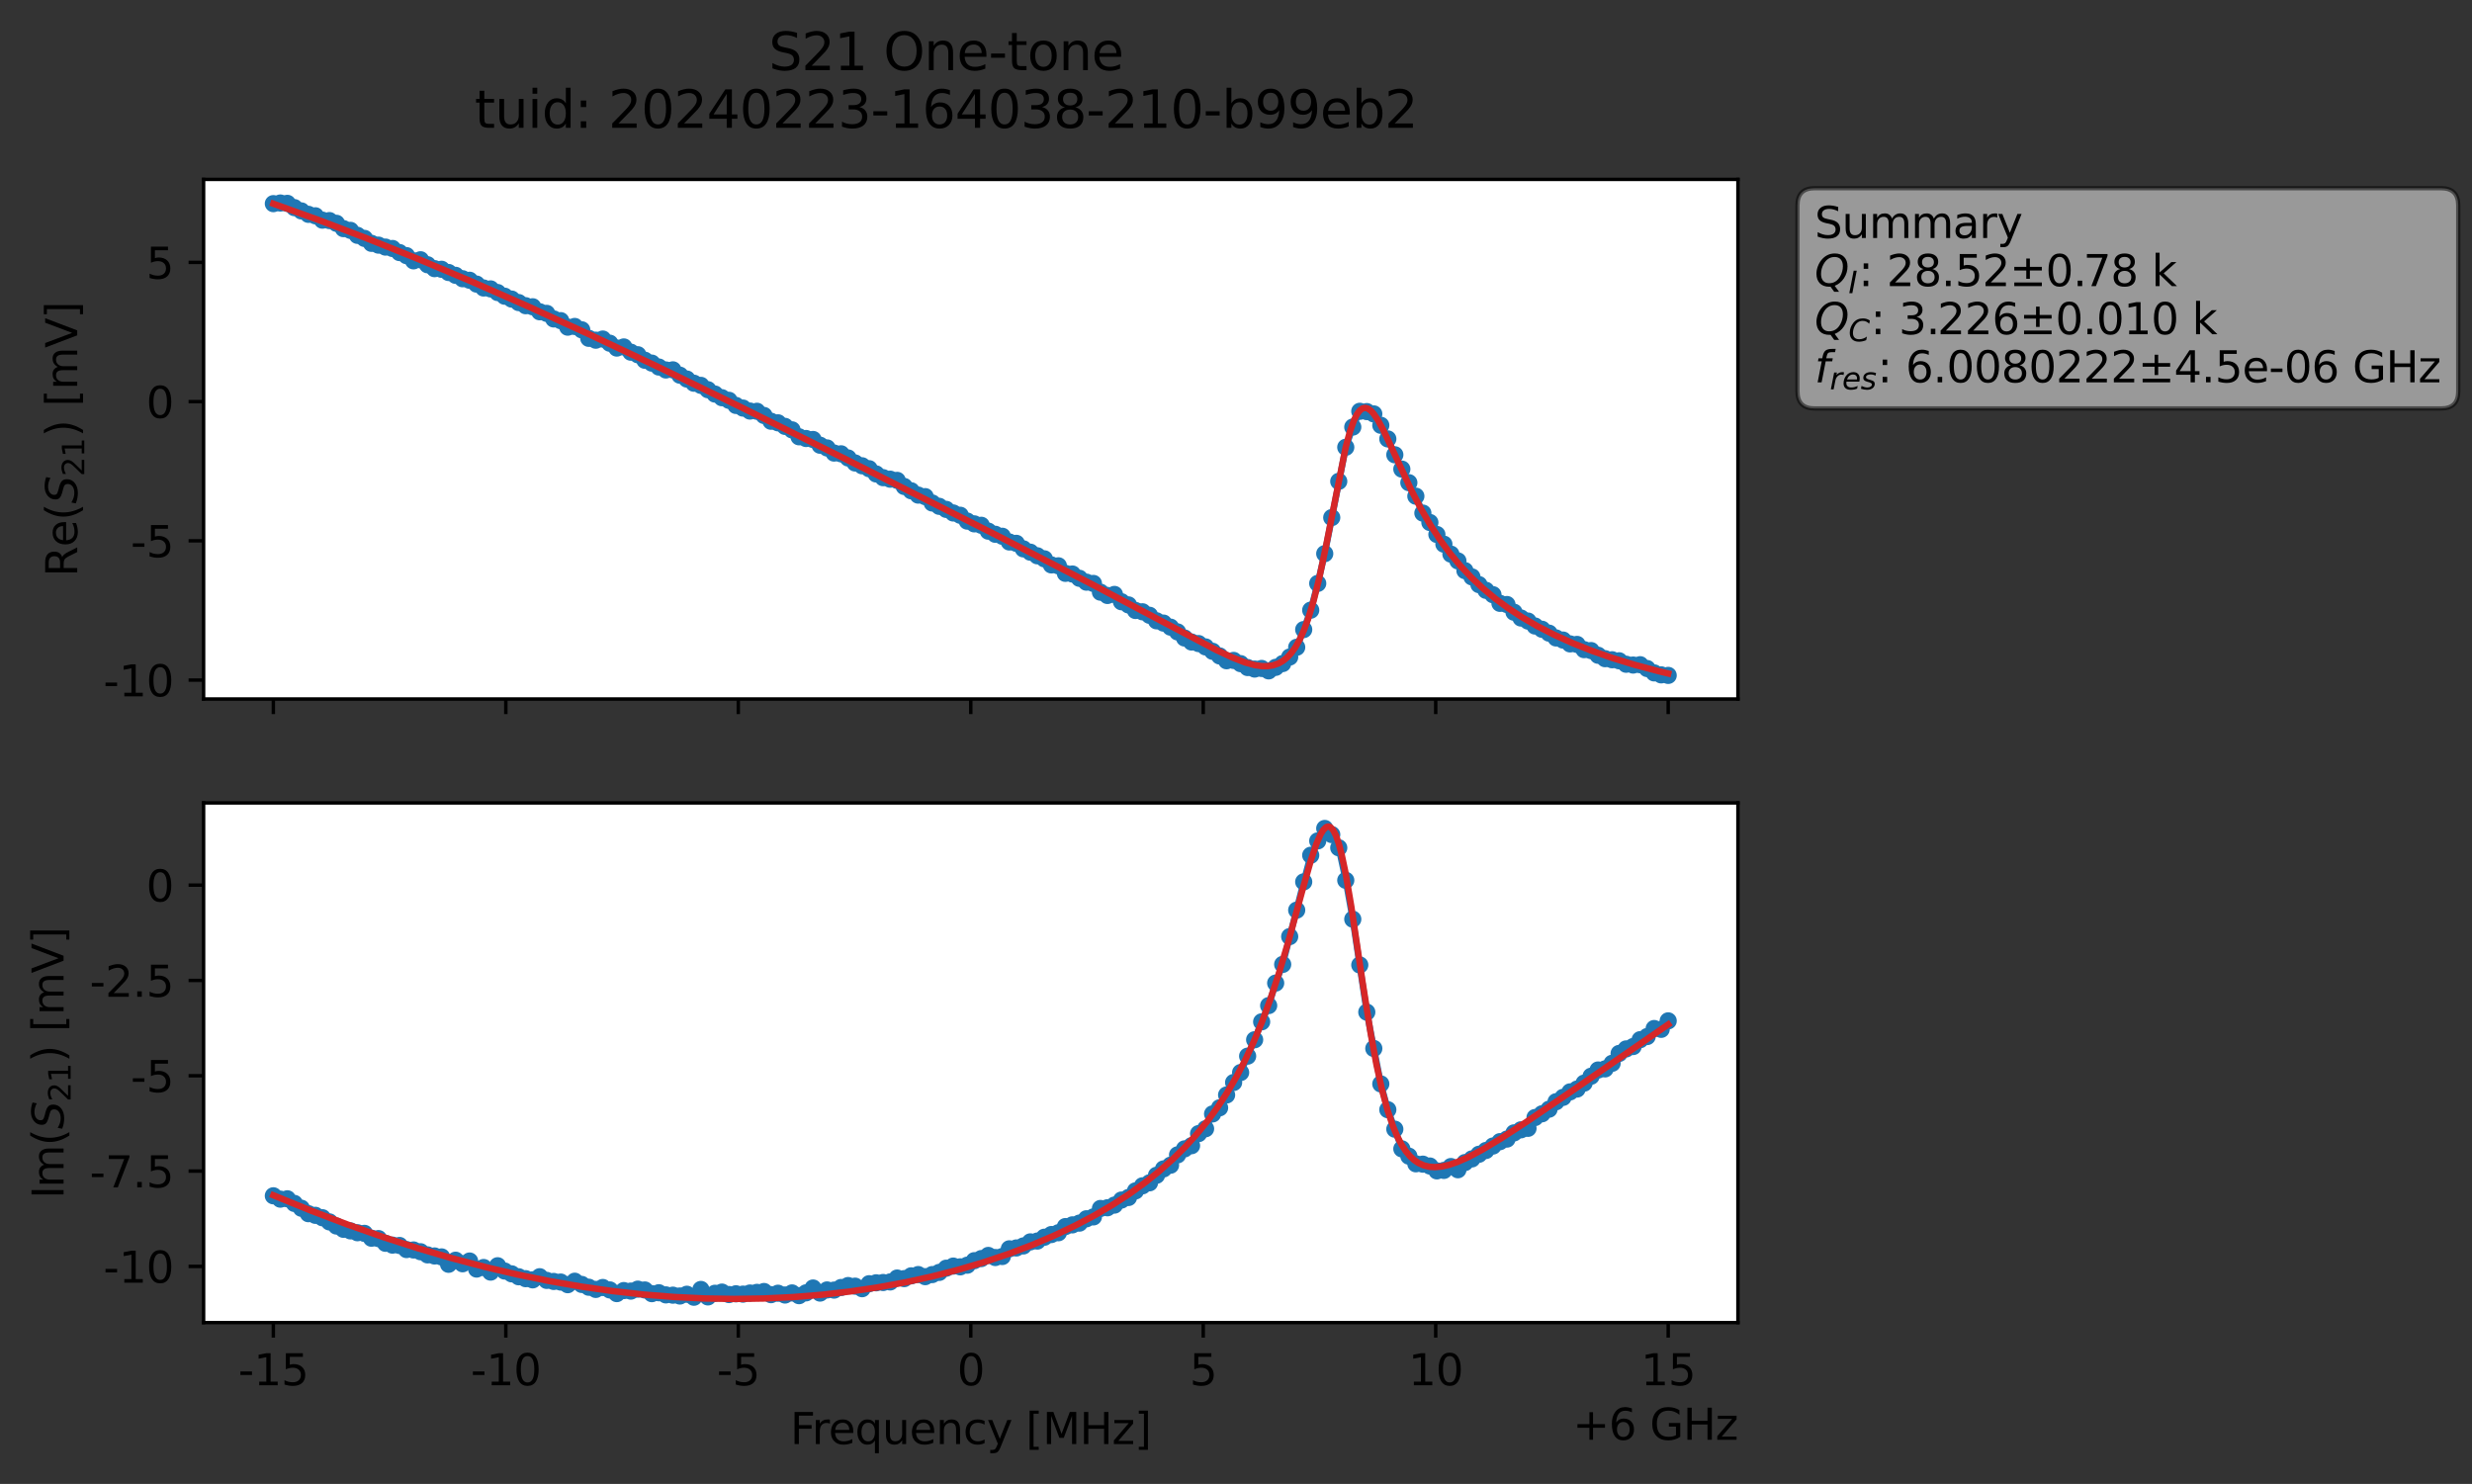 <?xml version="1.0" encoding="utf-8" standalone="no"?>
<!DOCTYPE svg PUBLIC "-//W3C//DTD SVG 1.1//EN"
  "http://www.w3.org/Graphics/SVG/1.1/DTD/svg11.dtd">
<svg xmlns:xlink="http://www.w3.org/1999/xlink" width="575.365pt" height="345.428pt" viewBox="0 0 575.365 345.428" xmlns="http://www.w3.org/2000/svg" version="1.1">
 <rect x="0" y="0" width="575.365" height="345.428" fill="#333333" stroke="none"/>
 <defs>
  <style type="text/css">*{stroke-linejoin: round; stroke-linecap: butt}</style>
 </defs>
 <g id="figure_1">
  <g id="patch_1">
   <path d="M 0 345.428 
L 575.365 345.428 
L 575.365 -0 
L 0 -0 
L 0 345.428 
z
" style="fill: none; opacity: 0"/>
  </g>
  <g id="axes_1">
   <g id="patch_2">
    <path d="M 47.389 162.72 
L 404.509 162.72 
L 404.509 41.76 
L 47.389 41.76 
z
" style="fill: #ffffff"/>
   </g>
   <g id="matplotlib.axis_1">
    <g id="xtick_1">
     <g id="line2d_1">
      <defs>
       <path id="m36e02976eb" d="M 0 0 
L 0 3.5 
" style="stroke: #000000; stroke-width: 0.8"/>
      </defs>
      <g>
       <use xlink:href="#m36e02976eb" x="63.622" y="162.72" style="stroke: #000000; stroke-width: 0.8"/>
      </g>
     </g>
    </g>
    <g id="xtick_2">
     <g id="line2d_2">
      <g>
       <use xlink:href="#m36e02976eb" x="117.731" y="162.72" style="stroke: #000000; stroke-width: 0.8"/>
      </g>
     </g>
    </g>
    <g id="xtick_3">
     <g id="line2d_3">
      <g>
       <use xlink:href="#m36e02976eb" x="171.84" y="162.72" style="stroke: #000000; stroke-width: 0.8"/>
      </g>
     </g>
    </g>
    <g id="xtick_4">
     <g id="line2d_4">
      <g>
       <use xlink:href="#m36e02976eb" x="225.949" y="162.72" style="stroke: #000000; stroke-width: 0.8"/>
      </g>
     </g>
    </g>
    <g id="xtick_5">
     <g id="line2d_5">
      <g>
       <use xlink:href="#m36e02976eb" x="280.058" y="162.72" style="stroke: #000000; stroke-width: 0.8"/>
      </g>
     </g>
    </g>
    <g id="xtick_6">
     <g id="line2d_6">
      <g>
       <use xlink:href="#m36e02976eb" x="334.167" y="162.72" style="stroke: #000000; stroke-width: 0.8"/>
      </g>
     </g>
    </g>
    <g id="xtick_7">
     <g id="line2d_7">
      <g>
       <use xlink:href="#m36e02976eb" x="388.276" y="162.72" style="stroke: #000000; stroke-width: 0.8"/>
      </g>
     </g>
    </g>
   </g>
   <g id="matplotlib.axis_2">
    <g id="ytick_1">
     <g id="line2d_8">
      <defs>
       <path id="mceccb23535" d="M 0 0 
L -3.5 0 
" style="stroke: #000000; stroke-width: 0.8"/>
      </defs>
      <g>
       <use xlink:href="#mceccb23535" x="47.389" y="158.305" style="stroke: #000000; stroke-width: 0.8"/>
      </g>
     </g>
     <g id="text_1">
      <!-- -10 -->
      <g transform="translate(24.056 162.105) scale(0.1 -0.1)">
       <defs>
        <path id="DejaVuSans-2d" d="M 313 2009 
L 1997 2009 
L 1997 1497 
L 313 1497 
L 313 2009 
z
" transform="scale(0.016)"/>
        <path id="DejaVuSans-31" d="M 794 531 
L 1825 531 
L 1825 4091 
L 703 3866 
L 703 4441 
L 1819 4666 
L 2450 4666 
L 2450 531 
L 3481 531 
L 3481 0 
L 794 0 
L 794 531 
z
" transform="scale(0.016)"/>
        <path id="DejaVuSans-30" d="M 2034 4250 
Q 1547 4250 1301 3770 
Q 1056 3291 1056 2328 
Q 1056 1369 1301 889 
Q 1547 409 2034 409 
Q 2525 409 2770 889 
Q 3016 1369 3016 2328 
Q 3016 3291 2770 3770 
Q 2525 4250 2034 4250 
z
M 2034 4750 
Q 2819 4750 3233 4129 
Q 3647 3509 3647 2328 
Q 3647 1150 3233 529 
Q 2819 -91 2034 -91 
Q 1250 -91 836 529 
Q 422 1150 422 2328 
Q 422 3509 836 4129 
Q 1250 4750 2034 4750 
z
" transform="scale(0.016)"/>
       </defs>
       <use xlink:href="#DejaVuSans-2d"/>
       <use xlink:href="#DejaVuSans-31" x="36.084"/>
       <use xlink:href="#DejaVuSans-30" x="99.707"/>
      </g>
     </g>
    </g>
    <g id="ytick_2">
     <g id="line2d_9">
      <g>
       <use xlink:href="#mceccb23535" x="47.389" y="125.896" style="stroke: #000000; stroke-width: 0.8"/>
      </g>
     </g>
     <g id="text_2">
      <!-- -5 -->
      <g transform="translate(30.419 129.695) scale(0.1 -0.1)">
       <defs>
        <path id="DejaVuSans-35" d="M 691 4666 
L 3169 4666 
L 3169 4134 
L 1269 4134 
L 1269 2991 
Q 1406 3038 1543 3061 
Q 1681 3084 1819 3084 
Q 2600 3084 3056 2656 
Q 3513 2228 3513 1497 
Q 3513 744 3044 326 
Q 2575 -91 1722 -91 
Q 1428 -91 1123 -41 
Q 819 9 494 109 
L 494 744 
Q 775 591 1075 516 
Q 1375 441 1709 441 
Q 2250 441 2565 725 
Q 2881 1009 2881 1497 
Q 2881 1984 2565 2268 
Q 2250 2553 1709 2553 
Q 1456 2553 1204 2497 
Q 953 2441 691 2322 
L 691 4666 
z
" transform="scale(0.016)"/>
       </defs>
       <use xlink:href="#DejaVuSans-2d"/>
       <use xlink:href="#DejaVuSans-35" x="36.084"/>
      </g>
     </g>
    </g>
    <g id="ytick_3">
     <g id="line2d_10">
      <g>
       <use xlink:href="#mceccb23535" x="47.389" y="93.486" style="stroke: #000000; stroke-width: 0.8"/>
      </g>
     </g>
     <g id="text_3">
      <!-- 0 -->
      <g transform="translate(34.027 97.285) scale(0.1 -0.1)">
       <use xlink:href="#DejaVuSans-30"/>
      </g>
     </g>
    </g>
    <g id="ytick_4">
     <g id="line2d_11">
      <g>
       <use xlink:href="#mceccb23535" x="47.389" y="61.077" style="stroke: #000000; stroke-width: 0.8"/>
      </g>
     </g>
     <g id="text_4">
      <!-- 5 -->
      <g transform="translate(34.027 64.876) scale(0.1 -0.1)">
       <use xlink:href="#DejaVuSans-35"/>
      </g>
     </g>
    </g>
    <g id="text_5">
     <!-- Re$(S_{21})$ [mV] -->
     <g transform="translate(17.977 134.24) rotate(-90) scale(0.1 -0.1)">
      <defs>
       <path id="DejaVuSans-52" d="M 2841 2188 
Q 3044 2119 3236 1894 
Q 3428 1669 3622 1275 
L 4263 0 
L 3584 0 
L 2988 1197 
Q 2756 1666 2539 1819 
Q 2322 1972 1947 1972 
L 1259 1972 
L 1259 0 
L 628 0 
L 628 4666 
L 2053 4666 
Q 2853 4666 3247 4331 
Q 3641 3997 3641 3322 
Q 3641 2881 3436 2590 
Q 3231 2300 2841 2188 
z
M 1259 4147 
L 1259 2491 
L 2053 2491 
Q 2509 2491 2742 2702 
Q 2975 2913 2975 3322 
Q 2975 3731 2742 3939 
Q 2509 4147 2053 4147 
L 1259 4147 
z
" transform="scale(0.016)"/>
       <path id="DejaVuSans-65" d="M 3597 1894 
L 3597 1613 
L 953 1613 
Q 991 1019 1311 708 
Q 1631 397 2203 397 
Q 2534 397 2845 478 
Q 3156 559 3463 722 
L 3463 178 
Q 3153 47 2828 -22 
Q 2503 -91 2169 -91 
Q 1331 -91 842 396 
Q 353 884 353 1716 
Q 353 2575 817 3079 
Q 1281 3584 2069 3584 
Q 2775 3584 3186 3129 
Q 3597 2675 3597 1894 
z
M 3022 2063 
Q 3016 2534 2758 2815 
Q 2500 3097 2075 3097 
Q 1594 3097 1305 2825 
Q 1016 2553 972 2059 
L 3022 2063 
z
" transform="scale(0.016)"/>
       <path id="DejaVuSans-28" d="M 1984 4856 
Q 1566 4138 1362 3434 
Q 1159 2731 1159 2009 
Q 1159 1288 1364 580 
Q 1569 -128 1984 -844 
L 1484 -844 
Q 1016 -109 783 600 
Q 550 1309 550 2009 
Q 550 2706 781 3412 
Q 1013 4119 1484 4856 
L 1984 4856 
z
" transform="scale(0.016)"/>
       <path id="DejaVuSans-Oblique-53" d="M 3859 4513 
L 3738 3897 
Q 3422 4066 3111 4152 
Q 2800 4238 2509 4238 
Q 1944 4238 1609 3991 
Q 1275 3744 1275 3334 
Q 1275 3109 1398 2989 
Q 1522 2869 2034 2731 
L 2413 2638 
Q 3053 2472 3303 2217 
Q 3553 1963 3553 1503 
Q 3553 797 2998 353 
Q 2444 -91 1538 -91 
Q 1166 -91 791 -17 
Q 416 56 38 206 
L 166 856 
Q 513 641 861 531 
Q 1209 422 1556 422 
Q 2147 422 2503 684 
Q 2859 947 2859 1369 
Q 2859 1650 2717 1795 
Q 2575 1941 2106 2059 
L 1728 2156 
Q 1081 2325 845 2545 
Q 609 2766 609 3163 
Q 609 3859 1145 4304 
Q 1681 4750 2541 4750 
Q 2875 4750 3203 4690 
Q 3531 4631 3859 4513 
z
" transform="scale(0.016)"/>
       <path id="DejaVuSans-32" d="M 1228 531 
L 3431 531 
L 3431 0 
L 469 0 
L 469 531 
Q 828 903 1448 1529 
Q 2069 2156 2228 2338 
Q 2531 2678 2651 2914 
Q 2772 3150 2772 3378 
Q 2772 3750 2511 3984 
Q 2250 4219 1831 4219 
Q 1534 4219 1204 4116 
Q 875 4013 500 3803 
L 500 4441 
Q 881 4594 1212 4672 
Q 1544 4750 1819 4750 
Q 2544 4750 2975 4387 
Q 3406 4025 3406 3419 
Q 3406 3131 3298 2873 
Q 3191 2616 2906 2266 
Q 2828 2175 2409 1742 
Q 1991 1309 1228 531 
z
" transform="scale(0.016)"/>
       <path id="DejaVuSans-29" d="M 513 4856 
L 1013 4856 
Q 1481 4119 1714 3412 
Q 1947 2706 1947 2009 
Q 1947 1309 1714 600 
Q 1481 -109 1013 -844 
L 513 -844 
Q 928 -128 1133 580 
Q 1338 1288 1338 2009 
Q 1338 2731 1133 3434 
Q 928 4138 513 4856 
z
" transform="scale(0.016)"/>
       <path id="DejaVuSans-20" transform="scale(0.016)"/>
       <path id="DejaVuSans-5b" d="M 550 4863 
L 1875 4863 
L 1875 4416 
L 1125 4416 
L 1125 -397 
L 1875 -397 
L 1875 -844 
L 550 -844 
L 550 4863 
z
" transform="scale(0.016)"/>
       <path id="DejaVuSans-6d" d="M 3328 2828 
Q 3544 3216 3844 3400 
Q 4144 3584 4550 3584 
Q 5097 3584 5394 3201 
Q 5691 2819 5691 2113 
L 5691 0 
L 5113 0 
L 5113 2094 
Q 5113 2597 4934 2840 
Q 4756 3084 4391 3084 
Q 3944 3084 3684 2787 
Q 3425 2491 3425 1978 
L 3425 0 
L 2847 0 
L 2847 2094 
Q 2847 2600 2669 2842 
Q 2491 3084 2119 3084 
Q 1678 3084 1418 2786 
Q 1159 2488 1159 1978 
L 1159 0 
L 581 0 
L 581 3500 
L 1159 3500 
L 1159 2956 
Q 1356 3278 1631 3431 
Q 1906 3584 2284 3584 
Q 2666 3584 2933 3390 
Q 3200 3197 3328 2828 
z
" transform="scale(0.016)"/>
       <path id="DejaVuSans-56" d="M 1831 0 
L 50 4666 
L 709 4666 
L 2188 738 
L 3669 4666 
L 4325 4666 
L 2547 0 
L 1831 0 
z
" transform="scale(0.016)"/>
       <path id="DejaVuSans-5d" d="M 1947 4863 
L 1947 -844 
L 622 -844 
L 622 -397 
L 1369 -397 
L 1369 4416 
L 622 4416 
L 622 4863 
L 1947 4863 
z
" transform="scale(0.016)"/>
      </defs>
      <use xlink:href="#DejaVuSans-52" transform="translate(0 0.016)"/>
      <use xlink:href="#DejaVuSans-65" transform="translate(69.482 0.016)"/>
      <use xlink:href="#DejaVuSans-28" transform="translate(131.006 0.016)"/>
      <use xlink:href="#DejaVuSans-Oblique-53" transform="translate(170.02 0.016)"/>
      <use xlink:href="#DejaVuSans-32" transform="translate(233.496 -16.391) scale(0.7)"/>
      <use xlink:href="#DejaVuSans-31" transform="translate(278.032 -16.391) scale(0.7)"/>
      <use xlink:href="#DejaVuSans-29" transform="translate(325.303 0.016)"/>
      <use xlink:href="#DejaVuSans-20" transform="translate(364.316 0.016)"/>
      <use xlink:href="#DejaVuSans-5b" transform="translate(396.104 0.016)"/>
      <use xlink:href="#DejaVuSans-6d" transform="translate(435.117 0.016)"/>
      <use xlink:href="#DejaVuSans-56" transform="translate(532.529 0.016)"/>
      <use xlink:href="#DejaVuSans-5d" transform="translate(600.938 0.016)"/>
     </g>
    </g>
   </g>
   <g id="line2d_12">
    <path d="M 63.622 47.403 
L 65.253 47.258 
L 66.885 47.34 
L 68.516 48.328 
L 71.779 49.895 
L 73.41 50.236 
L 75.042 51.249 
L 76.673 51.349 
L 78.305 51.983 
L 79.936 53.221 
L 81.568 53.625 
L 83.199 54.783 
L 84.83 55.495 
L 86.462 56.646 
L 91.356 57.843 
L 92.988 58.793 
L 94.619 59.509 
L 96.25 60.718 
L 97.882 60.468 
L 99.513 61.626 
L 101.145 62.537 
L 102.776 62.684 
L 107.67 64.883 
L 109.302 65.238 
L 112.565 67.039 
L 114.196 67.254 
L 117.459 68.952 
L 119.09 69.623 
L 122.353 71.164 
L 123.985 71.411 
L 125.616 72.575 
L 127.248 72.948 
L 128.879 74.244 
L 130.51 74.643 
L 132.142 76.157 
L 133.773 75.993 
L 135.405 76.777 
L 137.036 78.756 
L 138.668 79.191 
L 140.299 78.924 
L 141.93 79.895 
L 143.562 81.022 
L 145.193 80.762 
L 146.825 81.981 
L 148.456 82.58 
L 150.088 83.859 
L 151.719 84.528 
L 153.35 85.439 
L 154.982 86.122 
L 156.613 86.096 
L 158.245 87.338 
L 161.508 89.206 
L 163.139 89.709 
L 166.402 91.73 
L 168.033 92.583 
L 169.665 93.187 
L 171.296 94.379 
L 174.559 95.688 
L 176.19 95.74 
L 177.822 96.717 
L 179.453 98.06 
L 181.085 98.428 
L 184.348 100.066 
L 185.979 101.678 
L 187.61 102.077 
L 189.242 102.305 
L 190.873 103.641 
L 192.505 104.273 
L 194.136 105.464 
L 195.768 105.644 
L 197.399 106.608 
L 199.03 107.774 
L 202.293 109.108 
L 203.925 110.327 
L 205.556 111.194 
L 208.819 111.825 
L 210.45 113.24 
L 213.713 115.252 
L 215.345 115.608 
L 216.976 117.088 
L 221.87 119.411 
L 223.502 119.944 
L 225.133 121.305 
L 226.765 121.945 
L 228.396 122.277 
L 230.028 123.642 
L 231.659 124.37 
L 233.29 124.831 
L 234.922 126.164 
L 236.553 126.479 
L 238.185 127.763 
L 243.079 130.087 
L 244.711 131.501 
L 246.342 131.712 
L 247.973 133.465 
L 249.605 133.623 
L 252.868 135.519 
L 254.499 135.815 
L 256.131 137.849 
L 257.762 138.615 
L 259.393 138.374 
L 261.025 140.074 
L 262.656 140.814 
L 264.288 142.111 
L 265.919 142.415 
L 267.551 143.227 
L 269.182 144.512 
L 270.813 145.046 
L 272.445 145.989 
L 274.076 147.095 
L 275.708 148.514 
L 277.339 149.452 
L 278.971 149.812 
L 280.602 150.592 
L 283.865 152.691 
L 285.496 153.811 
L 287.128 153.734 
L 288.759 154.486 
L 290.391 155.392 
L 292.022 155.745 
L 293.653 155.604 
L 295.285 156.168 
L 298.548 154.465 
L 300.179 152.942 
L 301.811 150.674 
L 303.442 146.555 
L 305.073 142.038 
L 306.705 135.812 
L 308.336 128.887 
L 313.231 104.117 
L 314.862 99.413 
L 316.493 95.743 
L 318.125 95.812 
L 319.756 96.353 
L 321.388 99 
L 323.019 102.172 
L 324.651 105.865 
L 327.913 112.358 
L 329.545 115.506 
L 331.176 119.44 
L 332.808 121.625 
L 334.439 124.418 
L 337.702 128.994 
L 339.333 130.568 
L 340.965 132.834 
L 342.596 134.295 
L 344.228 136.086 
L 345.859 137.419 
L 347.491 138.436 
L 349.122 140.447 
L 350.753 140.723 
L 352.385 142.514 
L 354.016 143.867 
L 355.648 144.574 
L 357.279 145.725 
L 358.911 146.483 
L 360.542 147.386 
L 362.173 148.503 
L 363.805 148.996 
L 365.436 149.887 
L 367.068 150.011 
L 368.699 151.225 
L 370.331 151.446 
L 371.962 152.533 
L 373.593 153.33 
L 376.856 153.822 
L 378.488 154.626 
L 380.119 154.811 
L 381.751 154.735 
L 385.013 156.64 
L 386.645 157.096 
L 388.276 157.222 
L 388.276 157.222 
" clip-path="url(#p92f0b3be99)" style="fill: none; stroke: #1f77b4; stroke-width: 1.5; stroke-linecap: square"/>
    <defs>
     <path id="mb37b9ef9bb" d="M 0 1.5 
C 0.398 1.5 0.779 1.342 1.061 1.061 
C 1.342 0.779 1.5 0.398 1.5 0 
C 1.5 -0.398 1.342 -0.779 1.061 -1.061 
C 0.779 -1.342 0.398 -1.5 0 -1.5 
C -0.398 -1.5 -0.779 -1.342 -1.061 -1.061 
C -1.342 -0.779 -1.5 -0.398 -1.5 0 
C -1.5 0.398 -1.342 0.779 -1.061 1.061 
C -0.779 1.342 -0.398 1.5 0 1.5 
z
" style="stroke: #1f77b4"/>
    </defs>
    <g clip-path="url(#p92f0b3be99)">
     <use xlink:href="#mb37b9ef9bb" x="63.622" y="47.403" style="fill: #1f77b4; stroke: #1f77b4"/>
     <use xlink:href="#mb37b9ef9bb" x="65.253" y="47.258" style="fill: #1f77b4; stroke: #1f77b4"/>
     <use xlink:href="#mb37b9ef9bb" x="66.885" y="47.34" style="fill: #1f77b4; stroke: #1f77b4"/>
     <use xlink:href="#mb37b9ef9bb" x="68.516" y="48.328" style="fill: #1f77b4; stroke: #1f77b4"/>
     <use xlink:href="#mb37b9ef9bb" x="70.148" y="49.1" style="fill: #1f77b4; stroke: #1f77b4"/>
     <use xlink:href="#mb37b9ef9bb" x="71.779" y="49.895" style="fill: #1f77b4; stroke: #1f77b4"/>
     <use xlink:href="#mb37b9ef9bb" x="73.41" y="50.236" style="fill: #1f77b4; stroke: #1f77b4"/>
     <use xlink:href="#mb37b9ef9bb" x="75.042" y="51.249" style="fill: #1f77b4; stroke: #1f77b4"/>
     <use xlink:href="#mb37b9ef9bb" x="76.673" y="51.349" style="fill: #1f77b4; stroke: #1f77b4"/>
     <use xlink:href="#mb37b9ef9bb" x="78.305" y="51.983" style="fill: #1f77b4; stroke: #1f77b4"/>
     <use xlink:href="#mb37b9ef9bb" x="79.936" y="53.221" style="fill: #1f77b4; stroke: #1f77b4"/>
     <use xlink:href="#mb37b9ef9bb" x="81.568" y="53.625" style="fill: #1f77b4; stroke: #1f77b4"/>
     <use xlink:href="#mb37b9ef9bb" x="83.199" y="54.783" style="fill: #1f77b4; stroke: #1f77b4"/>
     <use xlink:href="#mb37b9ef9bb" x="84.83" y="55.495" style="fill: #1f77b4; stroke: #1f77b4"/>
     <use xlink:href="#mb37b9ef9bb" x="86.462" y="56.646" style="fill: #1f77b4; stroke: #1f77b4"/>
     <use xlink:href="#mb37b9ef9bb" x="88.093" y="57.063" style="fill: #1f77b4; stroke: #1f77b4"/>
     <use xlink:href="#mb37b9ef9bb" x="89.725" y="57.518" style="fill: #1f77b4; stroke: #1f77b4"/>
     <use xlink:href="#mb37b9ef9bb" x="91.356" y="57.843" style="fill: #1f77b4; stroke: #1f77b4"/>
     <use xlink:href="#mb37b9ef9bb" x="92.988" y="58.793" style="fill: #1f77b4; stroke: #1f77b4"/>
     <use xlink:href="#mb37b9ef9bb" x="94.619" y="59.509" style="fill: #1f77b4; stroke: #1f77b4"/>
     <use xlink:href="#mb37b9ef9bb" x="96.25" y="60.718" style="fill: #1f77b4; stroke: #1f77b4"/>
     <use xlink:href="#mb37b9ef9bb" x="97.882" y="60.468" style="fill: #1f77b4; stroke: #1f77b4"/>
     <use xlink:href="#mb37b9ef9bb" x="99.513" y="61.626" style="fill: #1f77b4; stroke: #1f77b4"/>
     <use xlink:href="#mb37b9ef9bb" x="101.145" y="62.537" style="fill: #1f77b4; stroke: #1f77b4"/>
     <use xlink:href="#mb37b9ef9bb" x="102.776" y="62.684" style="fill: #1f77b4; stroke: #1f77b4"/>
     <use xlink:href="#mb37b9ef9bb" x="104.408" y="63.433" style="fill: #1f77b4; stroke: #1f77b4"/>
     <use xlink:href="#mb37b9ef9bb" x="106.039" y="64.09" style="fill: #1f77b4; stroke: #1f77b4"/>
     <use xlink:href="#mb37b9ef9bb" x="107.67" y="64.883" style="fill: #1f77b4; stroke: #1f77b4"/>
     <use xlink:href="#mb37b9ef9bb" x="109.302" y="65.238" style="fill: #1f77b4; stroke: #1f77b4"/>
     <use xlink:href="#mb37b9ef9bb" x="110.933" y="66.136" style="fill: #1f77b4; stroke: #1f77b4"/>
     <use xlink:href="#mb37b9ef9bb" x="112.565" y="67.039" style="fill: #1f77b4; stroke: #1f77b4"/>
     <use xlink:href="#mb37b9ef9bb" x="114.196" y="67.254" style="fill: #1f77b4; stroke: #1f77b4"/>
     <use xlink:href="#mb37b9ef9bb" x="115.828" y="68.099" style="fill: #1f77b4; stroke: #1f77b4"/>
     <use xlink:href="#mb37b9ef9bb" x="117.459" y="68.952" style="fill: #1f77b4; stroke: #1f77b4"/>
     <use xlink:href="#mb37b9ef9bb" x="119.09" y="69.623" style="fill: #1f77b4; stroke: #1f77b4"/>
     <use xlink:href="#mb37b9ef9bb" x="120.722" y="70.434" style="fill: #1f77b4; stroke: #1f77b4"/>
     <use xlink:href="#mb37b9ef9bb" x="122.353" y="71.164" style="fill: #1f77b4; stroke: #1f77b4"/>
     <use xlink:href="#mb37b9ef9bb" x="123.985" y="71.411" style="fill: #1f77b4; stroke: #1f77b4"/>
     <use xlink:href="#mb37b9ef9bb" x="125.616" y="72.575" style="fill: #1f77b4; stroke: #1f77b4"/>
     <use xlink:href="#mb37b9ef9bb" x="127.248" y="72.948" style="fill: #1f77b4; stroke: #1f77b4"/>
     <use xlink:href="#mb37b9ef9bb" x="128.879" y="74.244" style="fill: #1f77b4; stroke: #1f77b4"/>
     <use xlink:href="#mb37b9ef9bb" x="130.51" y="74.643" style="fill: #1f77b4; stroke: #1f77b4"/>
     <use xlink:href="#mb37b9ef9bb" x="132.142" y="76.157" style="fill: #1f77b4; stroke: #1f77b4"/>
     <use xlink:href="#mb37b9ef9bb" x="133.773" y="75.993" style="fill: #1f77b4; stroke: #1f77b4"/>
     <use xlink:href="#mb37b9ef9bb" x="135.405" y="76.777" style="fill: #1f77b4; stroke: #1f77b4"/>
     <use xlink:href="#mb37b9ef9bb" x="137.036" y="78.756" style="fill: #1f77b4; stroke: #1f77b4"/>
     <use xlink:href="#mb37b9ef9bb" x="138.668" y="79.191" style="fill: #1f77b4; stroke: #1f77b4"/>
     <use xlink:href="#mb37b9ef9bb" x="140.299" y="78.924" style="fill: #1f77b4; stroke: #1f77b4"/>
     <use xlink:href="#mb37b9ef9bb" x="141.93" y="79.895" style="fill: #1f77b4; stroke: #1f77b4"/>
     <use xlink:href="#mb37b9ef9bb" x="143.562" y="81.022" style="fill: #1f77b4; stroke: #1f77b4"/>
     <use xlink:href="#mb37b9ef9bb" x="145.193" y="80.762" style="fill: #1f77b4; stroke: #1f77b4"/>
     <use xlink:href="#mb37b9ef9bb" x="146.825" y="81.981" style="fill: #1f77b4; stroke: #1f77b4"/>
     <use xlink:href="#mb37b9ef9bb" x="148.456" y="82.58" style="fill: #1f77b4; stroke: #1f77b4"/>
     <use xlink:href="#mb37b9ef9bb" x="150.088" y="83.859" style="fill: #1f77b4; stroke: #1f77b4"/>
     <use xlink:href="#mb37b9ef9bb" x="151.719" y="84.528" style="fill: #1f77b4; stroke: #1f77b4"/>
     <use xlink:href="#mb37b9ef9bb" x="153.35" y="85.439" style="fill: #1f77b4; stroke: #1f77b4"/>
     <use xlink:href="#mb37b9ef9bb" x="154.982" y="86.122" style="fill: #1f77b4; stroke: #1f77b4"/>
     <use xlink:href="#mb37b9ef9bb" x="156.613" y="86.096" style="fill: #1f77b4; stroke: #1f77b4"/>
     <use xlink:href="#mb37b9ef9bb" x="158.245" y="87.338" style="fill: #1f77b4; stroke: #1f77b4"/>
     <use xlink:href="#mb37b9ef9bb" x="159.876" y="88.237" style="fill: #1f77b4; stroke: #1f77b4"/>
     <use xlink:href="#mb37b9ef9bb" x="161.508" y="89.206" style="fill: #1f77b4; stroke: #1f77b4"/>
     <use xlink:href="#mb37b9ef9bb" x="163.139" y="89.709" style="fill: #1f77b4; stroke: #1f77b4"/>
     <use xlink:href="#mb37b9ef9bb" x="164.77" y="90.717" style="fill: #1f77b4; stroke: #1f77b4"/>
     <use xlink:href="#mb37b9ef9bb" x="166.402" y="91.73" style="fill: #1f77b4; stroke: #1f77b4"/>
     <use xlink:href="#mb37b9ef9bb" x="168.033" y="92.583" style="fill: #1f77b4; stroke: #1f77b4"/>
     <use xlink:href="#mb37b9ef9bb" x="169.665" y="93.187" style="fill: #1f77b4; stroke: #1f77b4"/>
     <use xlink:href="#mb37b9ef9bb" x="171.296" y="94.379" style="fill: #1f77b4; stroke: #1f77b4"/>
     <use xlink:href="#mb37b9ef9bb" x="172.928" y="94.994" style="fill: #1f77b4; stroke: #1f77b4"/>
     <use xlink:href="#mb37b9ef9bb" x="174.559" y="95.688" style="fill: #1f77b4; stroke: #1f77b4"/>
     <use xlink:href="#mb37b9ef9bb" x="176.19" y="95.74" style="fill: #1f77b4; stroke: #1f77b4"/>
     <use xlink:href="#mb37b9ef9bb" x="177.822" y="96.717" style="fill: #1f77b4; stroke: #1f77b4"/>
     <use xlink:href="#mb37b9ef9bb" x="179.453" y="98.06" style="fill: #1f77b4; stroke: #1f77b4"/>
     <use xlink:href="#mb37b9ef9bb" x="181.085" y="98.428" style="fill: #1f77b4; stroke: #1f77b4"/>
     <use xlink:href="#mb37b9ef9bb" x="182.716" y="99.257" style="fill: #1f77b4; stroke: #1f77b4"/>
     <use xlink:href="#mb37b9ef9bb" x="184.348" y="100.066" style="fill: #1f77b4; stroke: #1f77b4"/>
     <use xlink:href="#mb37b9ef9bb" x="185.979" y="101.678" style="fill: #1f77b4; stroke: #1f77b4"/>
     <use xlink:href="#mb37b9ef9bb" x="187.61" y="102.077" style="fill: #1f77b4; stroke: #1f77b4"/>
     <use xlink:href="#mb37b9ef9bb" x="189.242" y="102.305" style="fill: #1f77b4; stroke: #1f77b4"/>
     <use xlink:href="#mb37b9ef9bb" x="190.873" y="103.641" style="fill: #1f77b4; stroke: #1f77b4"/>
     <use xlink:href="#mb37b9ef9bb" x="192.505" y="104.273" style="fill: #1f77b4; stroke: #1f77b4"/>
     <use xlink:href="#mb37b9ef9bb" x="194.136" y="105.464" style="fill: #1f77b4; stroke: #1f77b4"/>
     <use xlink:href="#mb37b9ef9bb" x="195.768" y="105.644" style="fill: #1f77b4; stroke: #1f77b4"/>
     <use xlink:href="#mb37b9ef9bb" x="197.399" y="106.608" style="fill: #1f77b4; stroke: #1f77b4"/>
     <use xlink:href="#mb37b9ef9bb" x="199.03" y="107.774" style="fill: #1f77b4; stroke: #1f77b4"/>
     <use xlink:href="#mb37b9ef9bb" x="200.662" y="108.429" style="fill: #1f77b4; stroke: #1f77b4"/>
     <use xlink:href="#mb37b9ef9bb" x="202.293" y="109.108" style="fill: #1f77b4; stroke: #1f77b4"/>
     <use xlink:href="#mb37b9ef9bb" x="203.925" y="110.327" style="fill: #1f77b4; stroke: #1f77b4"/>
     <use xlink:href="#mb37b9ef9bb" x="205.556" y="111.194" style="fill: #1f77b4; stroke: #1f77b4"/>
     <use xlink:href="#mb37b9ef9bb" x="207.188" y="111.547" style="fill: #1f77b4; stroke: #1f77b4"/>
     <use xlink:href="#mb37b9ef9bb" x="208.819" y="111.825" style="fill: #1f77b4; stroke: #1f77b4"/>
     <use xlink:href="#mb37b9ef9bb" x="210.45" y="113.24" style="fill: #1f77b4; stroke: #1f77b4"/>
     <use xlink:href="#mb37b9ef9bb" x="212.082" y="114.246" style="fill: #1f77b4; stroke: #1f77b4"/>
     <use xlink:href="#mb37b9ef9bb" x="213.713" y="115.252" style="fill: #1f77b4; stroke: #1f77b4"/>
     <use xlink:href="#mb37b9ef9bb" x="215.345" y="115.608" style="fill: #1f77b4; stroke: #1f77b4"/>
     <use xlink:href="#mb37b9ef9bb" x="216.976" y="117.088" style="fill: #1f77b4; stroke: #1f77b4"/>
     <use xlink:href="#mb37b9ef9bb" x="218.608" y="117.865" style="fill: #1f77b4; stroke: #1f77b4"/>
     <use xlink:href="#mb37b9ef9bb" x="220.239" y="118.578" style="fill: #1f77b4; stroke: #1f77b4"/>
     <use xlink:href="#mb37b9ef9bb" x="221.87" y="119.411" style="fill: #1f77b4; stroke: #1f77b4"/>
     <use xlink:href="#mb37b9ef9bb" x="223.502" y="119.944" style="fill: #1f77b4; stroke: #1f77b4"/>
     <use xlink:href="#mb37b9ef9bb" x="225.133" y="121.305" style="fill: #1f77b4; stroke: #1f77b4"/>
     <use xlink:href="#mb37b9ef9bb" x="226.765" y="121.945" style="fill: #1f77b4; stroke: #1f77b4"/>
     <use xlink:href="#mb37b9ef9bb" x="228.396" y="122.277" style="fill: #1f77b4; stroke: #1f77b4"/>
     <use xlink:href="#mb37b9ef9bb" x="230.028" y="123.642" style="fill: #1f77b4; stroke: #1f77b4"/>
     <use xlink:href="#mb37b9ef9bb" x="231.659" y="124.37" style="fill: #1f77b4; stroke: #1f77b4"/>
     <use xlink:href="#mb37b9ef9bb" x="233.29" y="124.831" style="fill: #1f77b4; stroke: #1f77b4"/>
     <use xlink:href="#mb37b9ef9bb" x="234.922" y="126.164" style="fill: #1f77b4; stroke: #1f77b4"/>
     <use xlink:href="#mb37b9ef9bb" x="236.553" y="126.479" style="fill: #1f77b4; stroke: #1f77b4"/>
     <use xlink:href="#mb37b9ef9bb" x="238.185" y="127.763" style="fill: #1f77b4; stroke: #1f77b4"/>
     <use xlink:href="#mb37b9ef9bb" x="239.816" y="128.542" style="fill: #1f77b4; stroke: #1f77b4"/>
     <use xlink:href="#mb37b9ef9bb" x="241.448" y="129.381" style="fill: #1f77b4; stroke: #1f77b4"/>
     <use xlink:href="#mb37b9ef9bb" x="243.079" y="130.087" style="fill: #1f77b4; stroke: #1f77b4"/>
     <use xlink:href="#mb37b9ef9bb" x="244.711" y="131.501" style="fill: #1f77b4; stroke: #1f77b4"/>
     <use xlink:href="#mb37b9ef9bb" x="246.342" y="131.712" style="fill: #1f77b4; stroke: #1f77b4"/>
     <use xlink:href="#mb37b9ef9bb" x="247.973" y="133.465" style="fill: #1f77b4; stroke: #1f77b4"/>
     <use xlink:href="#mb37b9ef9bb" x="249.605" y="133.623" style="fill: #1f77b4; stroke: #1f77b4"/>
     <use xlink:href="#mb37b9ef9bb" x="251.236" y="134.617" style="fill: #1f77b4; stroke: #1f77b4"/>
     <use xlink:href="#mb37b9ef9bb" x="252.868" y="135.519" style="fill: #1f77b4; stroke: #1f77b4"/>
     <use xlink:href="#mb37b9ef9bb" x="254.499" y="135.815" style="fill: #1f77b4; stroke: #1f77b4"/>
     <use xlink:href="#mb37b9ef9bb" x="256.131" y="137.849" style="fill: #1f77b4; stroke: #1f77b4"/>
     <use xlink:href="#mb37b9ef9bb" x="257.762" y="138.615" style="fill: #1f77b4; stroke: #1f77b4"/>
     <use xlink:href="#mb37b9ef9bb" x="259.393" y="138.374" style="fill: #1f77b4; stroke: #1f77b4"/>
     <use xlink:href="#mb37b9ef9bb" x="261.025" y="140.074" style="fill: #1f77b4; stroke: #1f77b4"/>
     <use xlink:href="#mb37b9ef9bb" x="262.656" y="140.814" style="fill: #1f77b4; stroke: #1f77b4"/>
     <use xlink:href="#mb37b9ef9bb" x="264.288" y="142.111" style="fill: #1f77b4; stroke: #1f77b4"/>
     <use xlink:href="#mb37b9ef9bb" x="265.919" y="142.415" style="fill: #1f77b4; stroke: #1f77b4"/>
     <use xlink:href="#mb37b9ef9bb" x="267.551" y="143.227" style="fill: #1f77b4; stroke: #1f77b4"/>
     <use xlink:href="#mb37b9ef9bb" x="269.182" y="144.512" style="fill: #1f77b4; stroke: #1f77b4"/>
     <use xlink:href="#mb37b9ef9bb" x="270.813" y="145.046" style="fill: #1f77b4; stroke: #1f77b4"/>
     <use xlink:href="#mb37b9ef9bb" x="272.445" y="145.989" style="fill: #1f77b4; stroke: #1f77b4"/>
     <use xlink:href="#mb37b9ef9bb" x="274.076" y="147.095" style="fill: #1f77b4; stroke: #1f77b4"/>
     <use xlink:href="#mb37b9ef9bb" x="275.708" y="148.514" style="fill: #1f77b4; stroke: #1f77b4"/>
     <use xlink:href="#mb37b9ef9bb" x="277.339" y="149.452" style="fill: #1f77b4; stroke: #1f77b4"/>
     <use xlink:href="#mb37b9ef9bb" x="278.971" y="149.812" style="fill: #1f77b4; stroke: #1f77b4"/>
     <use xlink:href="#mb37b9ef9bb" x="280.602" y="150.592" style="fill: #1f77b4; stroke: #1f77b4"/>
     <use xlink:href="#mb37b9ef9bb" x="282.233" y="151.611" style="fill: #1f77b4; stroke: #1f77b4"/>
     <use xlink:href="#mb37b9ef9bb" x="283.865" y="152.691" style="fill: #1f77b4; stroke: #1f77b4"/>
     <use xlink:href="#mb37b9ef9bb" x="285.496" y="153.811" style="fill: #1f77b4; stroke: #1f77b4"/>
     <use xlink:href="#mb37b9ef9bb" x="287.128" y="153.734" style="fill: #1f77b4; stroke: #1f77b4"/>
     <use xlink:href="#mb37b9ef9bb" x="288.759" y="154.486" style="fill: #1f77b4; stroke: #1f77b4"/>
     <use xlink:href="#mb37b9ef9bb" x="290.391" y="155.392" style="fill: #1f77b4; stroke: #1f77b4"/>
     <use xlink:href="#mb37b9ef9bb" x="292.022" y="155.745" style="fill: #1f77b4; stroke: #1f77b4"/>
     <use xlink:href="#mb37b9ef9bb" x="293.653" y="155.604" style="fill: #1f77b4; stroke: #1f77b4"/>
     <use xlink:href="#mb37b9ef9bb" x="295.285" y="156.168" style="fill: #1f77b4; stroke: #1f77b4"/>
     <use xlink:href="#mb37b9ef9bb" x="296.916" y="155.345" style="fill: #1f77b4; stroke: #1f77b4"/>
     <use xlink:href="#mb37b9ef9bb" x="298.548" y="154.465" style="fill: #1f77b4; stroke: #1f77b4"/>
     <use xlink:href="#mb37b9ef9bb" x="300.179" y="152.942" style="fill: #1f77b4; stroke: #1f77b4"/>
     <use xlink:href="#mb37b9ef9bb" x="301.811" y="150.674" style="fill: #1f77b4; stroke: #1f77b4"/>
     <use xlink:href="#mb37b9ef9bb" x="303.442" y="146.555" style="fill: #1f77b4; stroke: #1f77b4"/>
     <use xlink:href="#mb37b9ef9bb" x="305.073" y="142.038" style="fill: #1f77b4; stroke: #1f77b4"/>
     <use xlink:href="#mb37b9ef9bb" x="306.705" y="135.812" style="fill: #1f77b4; stroke: #1f77b4"/>
     <use xlink:href="#mb37b9ef9bb" x="308.336" y="128.887" style="fill: #1f77b4; stroke: #1f77b4"/>
     <use xlink:href="#mb37b9ef9bb" x="309.968" y="120.483" style="fill: #1f77b4; stroke: #1f77b4"/>
     <use xlink:href="#mb37b9ef9bb" x="311.599" y="112.053" style="fill: #1f77b4; stroke: #1f77b4"/>
     <use xlink:href="#mb37b9ef9bb" x="313.231" y="104.117" style="fill: #1f77b4; stroke: #1f77b4"/>
     <use xlink:href="#mb37b9ef9bb" x="314.862" y="99.413" style="fill: #1f77b4; stroke: #1f77b4"/>
     <use xlink:href="#mb37b9ef9bb" x="316.493" y="95.743" style="fill: #1f77b4; stroke: #1f77b4"/>
     <use xlink:href="#mb37b9ef9bb" x="318.125" y="95.812" style="fill: #1f77b4; stroke: #1f77b4"/>
     <use xlink:href="#mb37b9ef9bb" x="319.756" y="96.353" style="fill: #1f77b4; stroke: #1f77b4"/>
     <use xlink:href="#mb37b9ef9bb" x="321.388" y="99" style="fill: #1f77b4; stroke: #1f77b4"/>
     <use xlink:href="#mb37b9ef9bb" x="323.019" y="102.172" style="fill: #1f77b4; stroke: #1f77b4"/>
     <use xlink:href="#mb37b9ef9bb" x="324.651" y="105.865" style="fill: #1f77b4; stroke: #1f77b4"/>
     <use xlink:href="#mb37b9ef9bb" x="326.282" y="109.201" style="fill: #1f77b4; stroke: #1f77b4"/>
     <use xlink:href="#mb37b9ef9bb" x="327.913" y="112.358" style="fill: #1f77b4; stroke: #1f77b4"/>
     <use xlink:href="#mb37b9ef9bb" x="329.545" y="115.506" style="fill: #1f77b4; stroke: #1f77b4"/>
     <use xlink:href="#mb37b9ef9bb" x="331.176" y="119.44" style="fill: #1f77b4; stroke: #1f77b4"/>
     <use xlink:href="#mb37b9ef9bb" x="332.808" y="121.625" style="fill: #1f77b4; stroke: #1f77b4"/>
     <use xlink:href="#mb37b9ef9bb" x="334.439" y="124.418" style="fill: #1f77b4; stroke: #1f77b4"/>
     <use xlink:href="#mb37b9ef9bb" x="336.071" y="126.675" style="fill: #1f77b4; stroke: #1f77b4"/>
     <use xlink:href="#mb37b9ef9bb" x="337.702" y="128.994" style="fill: #1f77b4; stroke: #1f77b4"/>
     <use xlink:href="#mb37b9ef9bb" x="339.333" y="130.568" style="fill: #1f77b4; stroke: #1f77b4"/>
     <use xlink:href="#mb37b9ef9bb" x="340.965" y="132.834" style="fill: #1f77b4; stroke: #1f77b4"/>
     <use xlink:href="#mb37b9ef9bb" x="342.596" y="134.295" style="fill: #1f77b4; stroke: #1f77b4"/>
     <use xlink:href="#mb37b9ef9bb" x="344.228" y="136.086" style="fill: #1f77b4; stroke: #1f77b4"/>
     <use xlink:href="#mb37b9ef9bb" x="345.859" y="137.419" style="fill: #1f77b4; stroke: #1f77b4"/>
     <use xlink:href="#mb37b9ef9bb" x="347.491" y="138.436" style="fill: #1f77b4; stroke: #1f77b4"/>
     <use xlink:href="#mb37b9ef9bb" x="349.122" y="140.447" style="fill: #1f77b4; stroke: #1f77b4"/>
     <use xlink:href="#mb37b9ef9bb" x="350.753" y="140.723" style="fill: #1f77b4; stroke: #1f77b4"/>
     <use xlink:href="#mb37b9ef9bb" x="352.385" y="142.514" style="fill: #1f77b4; stroke: #1f77b4"/>
     <use xlink:href="#mb37b9ef9bb" x="354.016" y="143.867" style="fill: #1f77b4; stroke: #1f77b4"/>
     <use xlink:href="#mb37b9ef9bb" x="355.648" y="144.574" style="fill: #1f77b4; stroke: #1f77b4"/>
     <use xlink:href="#mb37b9ef9bb" x="357.279" y="145.725" style="fill: #1f77b4; stroke: #1f77b4"/>
     <use xlink:href="#mb37b9ef9bb" x="358.911" y="146.483" style="fill: #1f77b4; stroke: #1f77b4"/>
     <use xlink:href="#mb37b9ef9bb" x="360.542" y="147.386" style="fill: #1f77b4; stroke: #1f77b4"/>
     <use xlink:href="#mb37b9ef9bb" x="362.173" y="148.503" style="fill: #1f77b4; stroke: #1f77b4"/>
     <use xlink:href="#mb37b9ef9bb" x="363.805" y="148.996" style="fill: #1f77b4; stroke: #1f77b4"/>
     <use xlink:href="#mb37b9ef9bb" x="365.436" y="149.887" style="fill: #1f77b4; stroke: #1f77b4"/>
     <use xlink:href="#mb37b9ef9bb" x="367.068" y="150.011" style="fill: #1f77b4; stroke: #1f77b4"/>
     <use xlink:href="#mb37b9ef9bb" x="368.699" y="151.225" style="fill: #1f77b4; stroke: #1f77b4"/>
     <use xlink:href="#mb37b9ef9bb" x="370.331" y="151.446" style="fill: #1f77b4; stroke: #1f77b4"/>
     <use xlink:href="#mb37b9ef9bb" x="371.962" y="152.533" style="fill: #1f77b4; stroke: #1f77b4"/>
     <use xlink:href="#mb37b9ef9bb" x="373.593" y="153.33" style="fill: #1f77b4; stroke: #1f77b4"/>
     <use xlink:href="#mb37b9ef9bb" x="375.225" y="153.58" style="fill: #1f77b4; stroke: #1f77b4"/>
     <use xlink:href="#mb37b9ef9bb" x="376.856" y="153.822" style="fill: #1f77b4; stroke: #1f77b4"/>
     <use xlink:href="#mb37b9ef9bb" x="378.488" y="154.626" style="fill: #1f77b4; stroke: #1f77b4"/>
     <use xlink:href="#mb37b9ef9bb" x="380.119" y="154.811" style="fill: #1f77b4; stroke: #1f77b4"/>
     <use xlink:href="#mb37b9ef9bb" x="381.751" y="154.735" style="fill: #1f77b4; stroke: #1f77b4"/>
     <use xlink:href="#mb37b9ef9bb" x="383.382" y="155.626" style="fill: #1f77b4; stroke: #1f77b4"/>
     <use xlink:href="#mb37b9ef9bb" x="385.013" y="156.64" style="fill: #1f77b4; stroke: #1f77b4"/>
     <use xlink:href="#mb37b9ef9bb" x="386.645" y="157.096" style="fill: #1f77b4; stroke: #1f77b4"/>
     <use xlink:href="#mb37b9ef9bb" x="388.276" y="157.222" style="fill: #1f77b4; stroke: #1f77b4"/>
    </g>
   </g>
   <g id="line2d_13">
    <path d="M 63.622 47.428 
L 74.346 51.284 
L 85.395 55.495 
L 97.095 60.194 
L 109.444 65.398 
L 122.768 71.261 
L 137.067 77.798 
L 153.316 85.476 
L 172.49 94.795 
L 197.188 107.062 
L 231.311 124.268 
L 254.06 135.955 
L 269.984 144.387 
L 282.983 151.253 
L 286.883 153.079 
L 289.808 154.209 
L 292.082 154.833 
L 293.707 155.067 
L 295.007 155.077 
L 296.307 154.882 
L 297.607 154.422 
L 298.582 153.862 
L 299.557 153.077 
L 300.532 152.026 
L 301.507 150.661 
L 302.482 148.932 
L 303.457 146.787 
L 304.432 144.176 
L 305.732 139.904 
L 307.031 134.697 
L 308.656 127.002 
L 313.206 104.131 
L 314.181 100.525 
L 315.156 97.792 
L 315.806 96.485 
L 316.456 95.587 
L 317.106 95.081 
L 317.756 94.938 
L 318.406 95.12 
L 319.056 95.588 
L 319.706 96.298 
L 320.681 97.729 
L 321.981 100.124 
L 323.93 104.271 
L 328.48 114.102 
L 330.755 118.474 
L 333.03 122.382 
L 335.305 125.847 
L 337.58 128.92 
L 339.854 131.653 
L 342.454 134.421 
L 345.054 136.872 
L 347.979 139.314 
L 350.904 141.48 
L 354.153 143.618 
L 357.728 145.702 
L 361.628 147.712 
L 365.853 149.632 
L 370.402 151.452 
L 375.277 153.165 
L 380.477 154.761 
L 386.001 156.234 
L 388.276 156.781 
L 388.276 156.781 
" clip-path="url(#p92f0b3be99)" style="fill: none; stroke: #d62728; stroke-width: 1.5; stroke-linecap: square"/>
   </g>
   <g id="patch_3">
    <path d="M 47.389 162.72 
L 47.389 41.76 
" style="fill: none; stroke: #000000; stroke-width: 0.8; stroke-linejoin: miter; stroke-linecap: square"/>
   </g>
   <g id="patch_4">
    <path d="M 404.509 162.72 
L 404.509 41.76 
" style="fill: none; stroke: #000000; stroke-width: 0.8; stroke-linejoin: miter; stroke-linecap: square"/>
   </g>
   <g id="patch_5">
    <path d="M 47.389 162.72 
L 404.509 162.72 
" style="fill: none; stroke: #000000; stroke-width: 0.8; stroke-linejoin: miter; stroke-linecap: square"/>
   </g>
   <g id="patch_6">
    <path d="M 47.389 41.76 
L 404.509 41.76 
" style="fill: none; stroke: #000000; stroke-width: 0.8; stroke-linejoin: miter; stroke-linecap: square"/>
   </g>
   <g id="text_6">
    <g id="patch_7">
     <path d="M 422.365 95.08 
L 568.165 95.08 
Q 572.165 95.08 572.165 91.08 
L 572.165 47.808 
Q 572.165 43.808 568.165 43.808 
L 422.365 43.808 
Q 418.365 43.808 418.365 47.808 
L 418.365 91.08 
Q 418.365 95.08 422.365 95.08 
z
" style="fill: #ffffff; opacity: 0.5; stroke: #000000; stroke-linejoin: miter"/>
    </g>
    <!-- Summary -->
    <g transform="translate(422.365 55.406) scale(0.1 -0.1)">
     <defs>
      <path id="DejaVuSans-53" d="M 3425 4513 
L 3425 3897 
Q 3066 4069 2747 4153 
Q 2428 4238 2131 4238 
Q 1616 4238 1336 4038 
Q 1056 3838 1056 3469 
Q 1056 3159 1242 3001 
Q 1428 2844 1947 2747 
L 2328 2669 
Q 3034 2534 3370 2195 
Q 3706 1856 3706 1288 
Q 3706 609 3251 259 
Q 2797 -91 1919 -91 
Q 1588 -91 1214 -16 
Q 841 59 441 206 
L 441 856 
Q 825 641 1194 531 
Q 1563 422 1919 422 
Q 2459 422 2753 634 
Q 3047 847 3047 1241 
Q 3047 1584 2836 1778 
Q 2625 1972 2144 2069 
L 1759 2144 
Q 1053 2284 737 2584 
Q 422 2884 422 3419 
Q 422 4038 858 4394 
Q 1294 4750 2059 4750 
Q 2388 4750 2728 4690 
Q 3069 4631 3425 4513 
z
" transform="scale(0.016)"/>
      <path id="DejaVuSans-75" d="M 544 1381 
L 544 3500 
L 1119 3500 
L 1119 1403 
Q 1119 906 1312 657 
Q 1506 409 1894 409 
Q 2359 409 2629 706 
Q 2900 1003 2900 1516 
L 2900 3500 
L 3475 3500 
L 3475 0 
L 2900 0 
L 2900 538 
Q 2691 219 2414 64 
Q 2138 -91 1772 -91 
Q 1169 -91 856 284 
Q 544 659 544 1381 
z
M 1991 3584 
L 1991 3584 
z
" transform="scale(0.016)"/>
      <path id="DejaVuSans-61" d="M 2194 1759 
Q 1497 1759 1228 1600 
Q 959 1441 959 1056 
Q 959 750 1161 570 
Q 1363 391 1709 391 
Q 2188 391 2477 730 
Q 2766 1069 2766 1631 
L 2766 1759 
L 2194 1759 
z
M 3341 1997 
L 3341 0 
L 2766 0 
L 2766 531 
Q 2569 213 2275 61 
Q 1981 -91 1556 -91 
Q 1019 -91 701 211 
Q 384 513 384 1019 
Q 384 1609 779 1909 
Q 1175 2209 1959 2209 
L 2766 2209 
L 2766 2266 
Q 2766 2663 2505 2880 
Q 2244 3097 1772 3097 
Q 1472 3097 1187 3025 
Q 903 2953 641 2809 
L 641 3341 
Q 956 3463 1253 3523 
Q 1550 3584 1831 3584 
Q 2591 3584 2966 3190 
Q 3341 2797 3341 1997 
z
" transform="scale(0.016)"/>
      <path id="DejaVuSans-72" d="M 2631 2963 
Q 2534 3019 2420 3045 
Q 2306 3072 2169 3072 
Q 1681 3072 1420 2755 
Q 1159 2438 1159 1844 
L 1159 0 
L 581 0 
L 581 3500 
L 1159 3500 
L 1159 2956 
Q 1341 3275 1631 3429 
Q 1922 3584 2338 3584 
Q 2397 3584 2469 3576 
Q 2541 3569 2628 3553 
L 2631 2963 
z
" transform="scale(0.016)"/>
      <path id="DejaVuSans-79" d="M 2059 -325 
Q 1816 -950 1584 -1140 
Q 1353 -1331 966 -1331 
L 506 -1331 
L 506 -850 
L 844 -850 
Q 1081 -850 1212 -737 
Q 1344 -625 1503 -206 
L 1606 56 
L 191 3500 
L 800 3500 
L 1894 763 
L 2988 3500 
L 3597 3500 
L 2059 -325 
z
" transform="scale(0.016)"/>
     </defs>
     <use xlink:href="#DejaVuSans-53"/>
     <use xlink:href="#DejaVuSans-75" x="63.477"/>
     <use xlink:href="#DejaVuSans-6d" x="126.855"/>
     <use xlink:href="#DejaVuSans-6d" x="224.268"/>
     <use xlink:href="#DejaVuSans-61" x="321.68"/>
     <use xlink:href="#DejaVuSans-72" x="382.959"/>
     <use xlink:href="#DejaVuSans-79" x="424.072"/>
    </g>
    <!-- $Q_I$: 28.52$\pm$0.78 k -->
    <g transform="translate(422.365 66.604) scale(0.1 -0.1)">
     <defs>
      <path id="DejaVuSans-Oblique-51" d="M 2309 -84 
Q 2275 -88 2237 -89 
Q 2200 -91 2125 -91 
Q 1250 -91 756 411 
Q 263 913 263 1797 
Q 263 2319 452 2844 
Q 641 3369 978 3788 
Q 1369 4269 1858 4509 
Q 2347 4750 2938 4750 
Q 3794 4750 4287 4245 
Q 4781 3741 4781 2869 
Q 4781 1928 4265 1147 
Q 3750 366 2919 44 
L 3553 -825 
L 2847 -825 
L 2309 -84 
z
M 2919 4238 
Q 2400 4238 2003 3986 
Q 1606 3734 1313 3219 
Q 1125 2891 1026 2522 
Q 928 2153 928 1778 
Q 928 1128 1239 775 
Q 1550 422 2119 422 
Q 2631 422 3032 676 
Q 3434 931 3719 1434 
Q 3909 1772 4009 2142 
Q 4109 2513 4109 2881 
Q 4109 3528 3796 3883 
Q 3484 4238 2919 4238 
z
" transform="scale(0.016)"/>
      <path id="DejaVuSans-Oblique-49" d="M 1081 4666 
L 1716 4666 
L 806 0 
L 172 0 
L 1081 4666 
z
" transform="scale(0.016)"/>
      <path id="DejaVuSans-3a" d="M 750 794 
L 1409 794 
L 1409 0 
L 750 0 
L 750 794 
z
M 750 3309 
L 1409 3309 
L 1409 2516 
L 750 2516 
L 750 3309 
z
" transform="scale(0.016)"/>
      <path id="DejaVuSans-38" d="M 2034 2216 
Q 1584 2216 1326 1975 
Q 1069 1734 1069 1313 
Q 1069 891 1326 650 
Q 1584 409 2034 409 
Q 2484 409 2743 651 
Q 3003 894 3003 1313 
Q 3003 1734 2745 1975 
Q 2488 2216 2034 2216 
z
M 1403 2484 
Q 997 2584 770 2862 
Q 544 3141 544 3541 
Q 544 4100 942 4425 
Q 1341 4750 2034 4750 
Q 2731 4750 3128 4425 
Q 3525 4100 3525 3541 
Q 3525 3141 3298 2862 
Q 3072 2584 2669 2484 
Q 3125 2378 3379 2068 
Q 3634 1759 3634 1313 
Q 3634 634 3220 271 
Q 2806 -91 2034 -91 
Q 1263 -91 848 271 
Q 434 634 434 1313 
Q 434 1759 690 2068 
Q 947 2378 1403 2484 
z
M 1172 3481 
Q 1172 3119 1398 2916 
Q 1625 2713 2034 2713 
Q 2441 2713 2670 2916 
Q 2900 3119 2900 3481 
Q 2900 3844 2670 4047 
Q 2441 4250 2034 4250 
Q 1625 4250 1398 4047 
Q 1172 3844 1172 3481 
z
" transform="scale(0.016)"/>
      <path id="DejaVuSans-2e" d="M 684 794 
L 1344 794 
L 1344 0 
L 684 0 
L 684 794 
z
" transform="scale(0.016)"/>
      <path id="DejaVuSans-b1" d="M 2944 4013 
L 2944 2803 
L 4684 2803 
L 4684 2272 
L 2944 2272 
L 2944 1063 
L 2419 1063 
L 2419 2272 
L 678 2272 
L 678 2803 
L 2419 2803 
L 2419 4013 
L 2944 4013 
z
M 678 531 
L 4684 531 
L 4684 0 
L 678 0 
L 678 531 
z
" transform="scale(0.016)"/>
      <path id="DejaVuSans-37" d="M 525 4666 
L 3525 4666 
L 3525 4397 
L 1831 0 
L 1172 0 
L 2766 4134 
L 525 4134 
L 525 4666 
z
" transform="scale(0.016)"/>
      <path id="DejaVuSans-6b" d="M 581 4863 
L 1159 4863 
L 1159 1991 
L 2875 3500 
L 3609 3500 
L 1753 1863 
L 3688 0 
L 2938 0 
L 1159 1709 
L 1159 0 
L 581 0 
L 581 4863 
z
" transform="scale(0.016)"/>
     </defs>
     <use xlink:href="#DejaVuSans-Oblique-51" transform="translate(0 0.016)"/>
     <use xlink:href="#DejaVuSans-Oblique-49" transform="translate(78.711 -16.391) scale(0.7)"/>
     <use xlink:href="#DejaVuSans-3a" transform="translate(102.09 0.016)"/>
     <use xlink:href="#DejaVuSans-20" transform="translate(135.781 0.016)"/>
     <use xlink:href="#DejaVuSans-32" transform="translate(167.568 0.016)"/>
     <use xlink:href="#DejaVuSans-38" transform="translate(231.191 0.016)"/>
     <use xlink:href="#DejaVuSans-2e" transform="translate(294.814 0.016)"/>
     <use xlink:href="#DejaVuSans-35" transform="translate(326.602 0.016)"/>
     <use xlink:href="#DejaVuSans-32" transform="translate(390.225 0.016)"/>
     <use xlink:href="#DejaVuSans-b1" transform="translate(453.848 0.016)"/>
     <use xlink:href="#DejaVuSans-30" transform="translate(537.637 0.016)"/>
     <use xlink:href="#DejaVuSans-2e" transform="translate(601.26 0.016)"/>
     <use xlink:href="#DejaVuSans-37" transform="translate(625.297 0.016)"/>
     <use xlink:href="#DejaVuSans-38" transform="translate(688.92 0.016)"/>
     <use xlink:href="#DejaVuSans-20" transform="translate(752.543 0.016)"/>
     <use xlink:href="#DejaVuSans-6b" transform="translate(784.33 0.016)"/>
    </g>
    <!-- $Q_C$: 3.226$\pm$0.010 k -->
    <g transform="translate(422.365 77.802) scale(0.1 -0.1)">
     <defs>
      <path id="DejaVuSans-Oblique-43" d="M 4447 4306 
L 4319 3641 
Q 4019 3944 3683 4091 
Q 3347 4238 2956 4238 
Q 2422 4238 2017 3981 
Q 1613 3725 1319 3200 
Q 1131 2863 1032 2486 
Q 934 2109 934 1728 
Q 934 1091 1264 756 
Q 1594 422 2222 422 
Q 2656 422 3056 561 
Q 3456 700 3834 978 
L 3688 231 
Q 3316 72 2936 -9 
Q 2556 -91 2175 -91 
Q 1278 -91 773 396 
Q 269 884 269 1753 
Q 269 2309 461 2846 
Q 653 3384 1013 3828 
Q 1394 4300 1883 4525 
Q 2372 4750 3022 4750 
Q 3422 4750 3780 4639 
Q 4138 4528 4447 4306 
z
" transform="scale(0.016)"/>
      <path id="DejaVuSans-33" d="M 2597 2516 
Q 3050 2419 3304 2112 
Q 3559 1806 3559 1356 
Q 3559 666 3084 287 
Q 2609 -91 1734 -91 
Q 1441 -91 1130 -33 
Q 819 25 488 141 
L 488 750 
Q 750 597 1062 519 
Q 1375 441 1716 441 
Q 2309 441 2620 675 
Q 2931 909 2931 1356 
Q 2931 1769 2642 2001 
Q 2353 2234 1838 2234 
L 1294 2234 
L 1294 2753 
L 1863 2753 
Q 2328 2753 2575 2939 
Q 2822 3125 2822 3475 
Q 2822 3834 2567 4026 
Q 2313 4219 1838 4219 
Q 1578 4219 1281 4162 
Q 984 4106 628 3988 
L 628 4550 
Q 988 4650 1302 4700 
Q 1616 4750 1894 4750 
Q 2613 4750 3031 4423 
Q 3450 4097 3450 3541 
Q 3450 3153 3228 2886 
Q 3006 2619 2597 2516 
z
" transform="scale(0.016)"/>
      <path id="DejaVuSans-36" d="M 2113 2584 
Q 1688 2584 1439 2293 
Q 1191 2003 1191 1497 
Q 1191 994 1439 701 
Q 1688 409 2113 409 
Q 2538 409 2786 701 
Q 3034 994 3034 1497 
Q 3034 2003 2786 2293 
Q 2538 2584 2113 2584 
z
M 3366 4563 
L 3366 3988 
Q 3128 4100 2886 4159 
Q 2644 4219 2406 4219 
Q 1781 4219 1451 3797 
Q 1122 3375 1075 2522 
Q 1259 2794 1537 2939 
Q 1816 3084 2150 3084 
Q 2853 3084 3261 2657 
Q 3669 2231 3669 1497 
Q 3669 778 3244 343 
Q 2819 -91 2113 -91 
Q 1303 -91 875 529 
Q 447 1150 447 2328 
Q 447 3434 972 4092 
Q 1497 4750 2381 4750 
Q 2619 4750 2861 4703 
Q 3103 4656 3366 4563 
z
" transform="scale(0.016)"/>
     </defs>
     <use xlink:href="#DejaVuSans-Oblique-51" transform="translate(0 0.016)"/>
     <use xlink:href="#DejaVuSans-Oblique-43" transform="translate(78.711 -16.391) scale(0.7)"/>
     <use xlink:href="#DejaVuSans-3a" transform="translate(130.322 0.016)"/>
     <use xlink:href="#DejaVuSans-20" transform="translate(164.014 0.016)"/>
     <use xlink:href="#DejaVuSans-33" transform="translate(195.801 0.016)"/>
     <use xlink:href="#DejaVuSans-2e" transform="translate(259.424 0.016)"/>
     <use xlink:href="#DejaVuSans-32" transform="translate(285.711 0.016)"/>
     <use xlink:href="#DejaVuSans-32" transform="translate(349.334 0.016)"/>
     <use xlink:href="#DejaVuSans-36" transform="translate(412.957 0.016)"/>
     <use xlink:href="#DejaVuSans-b1" transform="translate(476.58 0.016)"/>
     <use xlink:href="#DejaVuSans-30" transform="translate(560.369 0.016)"/>
     <use xlink:href="#DejaVuSans-2e" transform="translate(623.992 0.016)"/>
     <use xlink:href="#DejaVuSans-30" transform="translate(655.779 0.016)"/>
     <use xlink:href="#DejaVuSans-31" transform="translate(719.402 0.016)"/>
     <use xlink:href="#DejaVuSans-30" transform="translate(783.025 0.016)"/>
     <use xlink:href="#DejaVuSans-20" transform="translate(846.648 0.016)"/>
     <use xlink:href="#DejaVuSans-6b" transform="translate(878.436 0.016)"/>
    </g>
    <!-- $f_{res}$: 6.0080222$\pm$4.5e-06 GHz -->
    <g transform="translate(422.365 89) scale(0.1 -0.1)">
     <defs>
      <path id="DejaVuSans-Oblique-66" d="M 3059 4863 
L 2969 4384 
L 2419 4384 
Q 2106 4384 1964 4261 
Q 1822 4138 1753 3809 
L 1691 3500 
L 2638 3500 
L 2553 3053 
L 1606 3053 
L 1013 0 
L 434 0 
L 1031 3053 
L 481 3053 
L 563 3500 
L 1113 3500 
L 1159 3744 
Q 1278 4363 1576 4613 
Q 1875 4863 2516 4863 
L 3059 4863 
z
" transform="scale(0.016)"/>
      <path id="DejaVuSans-Oblique-72" d="M 2853 2969 
Q 2766 3016 2653 3041 
Q 2541 3066 2413 3066 
Q 1953 3066 1609 2717 
Q 1266 2369 1153 1784 
L 800 0 
L 225 0 
L 909 3500 
L 1484 3500 
L 1375 2956 
Q 1603 3259 1920 3421 
Q 2238 3584 2597 3584 
Q 2691 3584 2781 3573 
Q 2872 3563 2963 3538 
L 2853 2969 
z
" transform="scale(0.016)"/>
      <path id="DejaVuSans-Oblique-65" d="M 3078 2063 
Q 3088 2113 3092 2166 
Q 3097 2219 3097 2272 
Q 3097 2653 2873 2875 
Q 2650 3097 2266 3097 
Q 1838 3097 1509 2826 
Q 1181 2556 1013 2059 
L 3078 2063 
z
M 3578 1613 
L 903 1613 
Q 884 1494 878 1425 
Q 872 1356 872 1306 
Q 872 872 1139 634 
Q 1406 397 1894 397 
Q 2269 397 2603 481 
Q 2938 566 3225 728 
L 3116 159 
Q 2806 34 2476 -28 
Q 2147 -91 1806 -91 
Q 1078 -91 686 257 
Q 294 606 294 1247 
Q 294 1794 489 2264 
Q 684 2734 1063 3103 
Q 1306 3334 1642 3459 
Q 1978 3584 2356 3584 
Q 2950 3584 3301 3228 
Q 3653 2872 3653 2272 
Q 3653 2128 3634 1964 
Q 3616 1800 3578 1613 
z
" transform="scale(0.016)"/>
      <path id="DejaVuSans-Oblique-73" d="M 3200 3397 
L 3091 2853 
Q 2863 2978 2609 3040 
Q 2356 3103 2088 3103 
Q 1634 3103 1373 2948 
Q 1113 2794 1113 2528 
Q 1113 2219 1719 2053 
Q 1766 2041 1788 2034 
L 1972 1978 
Q 2547 1819 2739 1644 
Q 2931 1469 2931 1166 
Q 2931 609 2489 259 
Q 2047 -91 1331 -91 
Q 1053 -91 747 -37 
Q 441 16 72 128 
L 184 722 
Q 500 559 806 475 
Q 1113 391 1394 391 
Q 1816 391 2080 572 
Q 2344 753 2344 1031 
Q 2344 1331 1650 1516 
L 1591 1531 
L 1394 1581 
Q 956 1697 753 1886 
Q 550 2075 550 2369 
Q 550 2928 970 3256 
Q 1391 3584 2113 3584 
Q 2397 3584 2667 3537 
Q 2938 3491 3200 3397 
z
" transform="scale(0.016)"/>
      <path id="DejaVuSans-34" d="M 2419 4116 
L 825 1625 
L 2419 1625 
L 2419 4116 
z
M 2253 4666 
L 3047 4666 
L 3047 1625 
L 3713 1625 
L 3713 1100 
L 3047 1100 
L 3047 0 
L 2419 0 
L 2419 1100 
L 313 1100 
L 313 1709 
L 2253 4666 
z
" transform="scale(0.016)"/>
      <path id="DejaVuSans-47" d="M 3809 666 
L 3809 1919 
L 2778 1919 
L 2778 2438 
L 4434 2438 
L 4434 434 
Q 4069 175 3628 42 
Q 3188 -91 2688 -91 
Q 1594 -91 976 548 
Q 359 1188 359 2328 
Q 359 3472 976 4111 
Q 1594 4750 2688 4750 
Q 3144 4750 3555 4637 
Q 3966 4525 4313 4306 
L 4313 3634 
Q 3963 3931 3569 4081 
Q 3175 4231 2741 4231 
Q 1884 4231 1454 3753 
Q 1025 3275 1025 2328 
Q 1025 1384 1454 906 
Q 1884 428 2741 428 
Q 3075 428 3337 486 
Q 3600 544 3809 666 
z
" transform="scale(0.016)"/>
      <path id="DejaVuSans-48" d="M 628 4666 
L 1259 4666 
L 1259 2753 
L 3553 2753 
L 3553 4666 
L 4184 4666 
L 4184 0 
L 3553 0 
L 3553 2222 
L 1259 2222 
L 1259 0 
L 628 0 
L 628 4666 
z
" transform="scale(0.016)"/>
      <path id="DejaVuSans-7a" d="M 353 3500 
L 3084 3500 
L 3084 2975 
L 922 459 
L 3084 459 
L 3084 0 
L 275 0 
L 275 525 
L 2438 3041 
L 353 3041 
L 353 3500 
z
" transform="scale(0.016)"/>
     </defs>
     <use xlink:href="#DejaVuSans-Oblique-66" transform="translate(0 0.016)"/>
     <use xlink:href="#DejaVuSans-Oblique-72" transform="translate(35.205 -16.391) scale(0.7)"/>
     <use xlink:href="#DejaVuSans-Oblique-65" transform="translate(63.984 -16.391) scale(0.7)"/>
     <use xlink:href="#DejaVuSans-Oblique-73" transform="translate(107.051 -16.391) scale(0.7)"/>
     <use xlink:href="#DejaVuSans-3a" transform="translate(146.255 0.016)"/>
     <use xlink:href="#DejaVuSans-20" transform="translate(179.946 0.016)"/>
     <use xlink:href="#DejaVuSans-36" transform="translate(211.733 0.016)"/>
     <use xlink:href="#DejaVuSans-2e" transform="translate(275.356 0.016)"/>
     <use xlink:href="#DejaVuSans-30" transform="translate(307.144 0.016)"/>
     <use xlink:href="#DejaVuSans-30" transform="translate(370.767 0.016)"/>
     <use xlink:href="#DejaVuSans-38" transform="translate(434.39 0.016)"/>
     <use xlink:href="#DejaVuSans-30" transform="translate(498.013 0.016)"/>
     <use xlink:href="#DejaVuSans-32" transform="translate(561.636 0.016)"/>
     <use xlink:href="#DejaVuSans-32" transform="translate(625.259 0.016)"/>
     <use xlink:href="#DejaVuSans-32" transform="translate(688.882 0.016)"/>
     <use xlink:href="#DejaVuSans-b1" transform="translate(752.505 0.016)"/>
     <use xlink:href="#DejaVuSans-34" transform="translate(836.294 0.016)"/>
     <use xlink:href="#DejaVuSans-2e" transform="translate(899.917 0.016)"/>
     <use xlink:href="#DejaVuSans-35" transform="translate(931.704 0.016)"/>
     <use xlink:href="#DejaVuSans-65" transform="translate(995.327 0.016)"/>
     <use xlink:href="#DejaVuSans-2d" transform="translate(1056.851 0.016)"/>
     <use xlink:href="#DejaVuSans-30" transform="translate(1092.935 0.016)"/>
     <use xlink:href="#DejaVuSans-36" transform="translate(1156.558 0.016)"/>
     <use xlink:href="#DejaVuSans-20" transform="translate(1220.181 0.016)"/>
     <use xlink:href="#DejaVuSans-47" transform="translate(1251.968 0.016)"/>
     <use xlink:href="#DejaVuSans-48" transform="translate(1329.458 0.016)"/>
     <use xlink:href="#DejaVuSans-7a" transform="translate(1404.653 0.016)"/>
    </g>
   </g>
  </g>
  <g id="axes_2">
   <g id="patch_8">
    <path d="M 47.389 307.872 
L 404.509 307.872 
L 404.509 186.912 
L 47.389 186.912 
z
" style="fill: #ffffff"/>
   </g>
   <g id="matplotlib.axis_3">
    <g id="xtick_8">
     <g id="line2d_14">
      <g>
       <use xlink:href="#m36e02976eb" x="63.622" y="307.872" style="stroke: #000000; stroke-width: 0.8"/>
      </g>
     </g>
     <g id="text_7">
      <!-- -15 -->
      <g transform="translate(55.455 322.47) scale(0.1 -0.1)">
       <use xlink:href="#DejaVuSans-2d"/>
       <use xlink:href="#DejaVuSans-31" x="36.084"/>
       <use xlink:href="#DejaVuSans-35" x="99.707"/>
      </g>
     </g>
    </g>
    <g id="xtick_9">
     <g id="line2d_15">
      <g>
       <use xlink:href="#m36e02976eb" x="117.731" y="307.872" style="stroke: #000000; stroke-width: 0.8"/>
      </g>
     </g>
     <g id="text_8">
      <!-- -10 -->
      <g transform="translate(109.564 322.47) scale(0.1 -0.1)">
       <use xlink:href="#DejaVuSans-2d"/>
       <use xlink:href="#DejaVuSans-31" x="36.084"/>
       <use xlink:href="#DejaVuSans-30" x="99.707"/>
      </g>
     </g>
    </g>
    <g id="xtick_10">
     <g id="line2d_16">
      <g>
       <use xlink:href="#m36e02976eb" x="171.84" y="307.872" style="stroke: #000000; stroke-width: 0.8"/>
      </g>
     </g>
     <g id="text_9">
      <!-- -5 -->
      <g transform="translate(166.855 322.47) scale(0.1 -0.1)">
       <use xlink:href="#DejaVuSans-2d"/>
       <use xlink:href="#DejaVuSans-35" x="36.084"/>
      </g>
     </g>
    </g>
    <g id="xtick_11">
     <g id="line2d_17">
      <g>
       <use xlink:href="#m36e02976eb" x="225.949" y="307.872" style="stroke: #000000; stroke-width: 0.8"/>
      </g>
     </g>
     <g id="text_10">
      <!-- 0 -->
      <g transform="translate(222.768 322.47) scale(0.1 -0.1)">
       <use xlink:href="#DejaVuSans-30"/>
      </g>
     </g>
    </g>
    <g id="xtick_12">
     <g id="line2d_18">
      <g>
       <use xlink:href="#m36e02976eb" x="280.058" y="307.872" style="stroke: #000000; stroke-width: 0.8"/>
      </g>
     </g>
     <g id="text_11">
      <!-- 5 -->
      <g transform="translate(276.877 322.47) scale(0.1 -0.1)">
       <use xlink:href="#DejaVuSans-35"/>
      </g>
     </g>
    </g>
    <g id="xtick_13">
     <g id="line2d_19">
      <g>
       <use xlink:href="#m36e02976eb" x="334.167" y="307.872" style="stroke: #000000; stroke-width: 0.8"/>
      </g>
     </g>
     <g id="text_12">
      <!-- 10 -->
      <g transform="translate(327.805 322.47) scale(0.1 -0.1)">
       <use xlink:href="#DejaVuSans-31"/>
       <use xlink:href="#DejaVuSans-30" x="63.623"/>
      </g>
     </g>
    </g>
    <g id="xtick_14">
     <g id="line2d_20">
      <g>
       <use xlink:href="#m36e02976eb" x="388.276" y="307.872" style="stroke: #000000; stroke-width: 0.8"/>
      </g>
     </g>
     <g id="text_13">
      <!-- 15 -->
      <g transform="translate(381.914 322.47) scale(0.1 -0.1)">
       <use xlink:href="#DejaVuSans-31"/>
       <use xlink:href="#DejaVuSans-35" x="63.623"/>
      </g>
     </g>
    </g>
    <g id="text_14">
     <!-- Frequency [MHz] -->
     <g transform="translate(183.93 336.149) scale(0.1 -0.1)">
      <defs>
       <path id="DejaVuSans-46" d="M 628 4666 
L 3309 4666 
L 3309 4134 
L 1259 4134 
L 1259 2759 
L 3109 2759 
L 3109 2228 
L 1259 2228 
L 1259 0 
L 628 0 
L 628 4666 
z
" transform="scale(0.016)"/>
       <path id="DejaVuSans-71" d="M 947 1747 
Q 947 1113 1208 752 
Q 1469 391 1925 391 
Q 2381 391 2643 752 
Q 2906 1113 2906 1747 
Q 2906 2381 2643 2742 
Q 2381 3103 1925 3103 
Q 1469 3103 1208 2742 
Q 947 2381 947 1747 
z
M 2906 525 
Q 2725 213 2448 61 
Q 2172 -91 1784 -91 
Q 1150 -91 751 415 
Q 353 922 353 1747 
Q 353 2572 751 3078 
Q 1150 3584 1784 3584 
Q 2172 3584 2448 3432 
Q 2725 3281 2906 2969 
L 2906 3500 
L 3481 3500 
L 3481 -1331 
L 2906 -1331 
L 2906 525 
z
" transform="scale(0.016)"/>
       <path id="DejaVuSans-6e" d="M 3513 2113 
L 3513 0 
L 2938 0 
L 2938 2094 
Q 2938 2591 2744 2837 
Q 2550 3084 2163 3084 
Q 1697 3084 1428 2787 
Q 1159 2491 1159 1978 
L 1159 0 
L 581 0 
L 581 3500 
L 1159 3500 
L 1159 2956 
Q 1366 3272 1645 3428 
Q 1925 3584 2291 3584 
Q 2894 3584 3203 3211 
Q 3513 2838 3513 2113 
z
" transform="scale(0.016)"/>
       <path id="DejaVuSans-63" d="M 3122 3366 
L 3122 2828 
Q 2878 2963 2633 3030 
Q 2388 3097 2138 3097 
Q 1578 3097 1268 2742 
Q 959 2388 959 1747 
Q 959 1106 1268 751 
Q 1578 397 2138 397 
Q 2388 397 2633 464 
Q 2878 531 3122 666 
L 3122 134 
Q 2881 22 2623 -34 
Q 2366 -91 2075 -91 
Q 1284 -91 818 406 
Q 353 903 353 1747 
Q 353 2603 823 3093 
Q 1294 3584 2113 3584 
Q 2378 3584 2631 3529 
Q 2884 3475 3122 3366 
z
" transform="scale(0.016)"/>
       <path id="DejaVuSans-4d" d="M 628 4666 
L 1569 4666 
L 2759 1491 
L 3956 4666 
L 4897 4666 
L 4897 0 
L 4281 0 
L 4281 4097 
L 3078 897 
L 2444 897 
L 1241 4097 
L 1241 0 
L 628 0 
L 628 4666 
z
" transform="scale(0.016)"/>
      </defs>
      <use xlink:href="#DejaVuSans-46"/>
      <use xlink:href="#DejaVuSans-72" x="50.27"/>
      <use xlink:href="#DejaVuSans-65" x="89.133"/>
      <use xlink:href="#DejaVuSans-71" x="150.656"/>
      <use xlink:href="#DejaVuSans-75" x="214.133"/>
      <use xlink:href="#DejaVuSans-65" x="277.512"/>
      <use xlink:href="#DejaVuSans-6e" x="339.035"/>
      <use xlink:href="#DejaVuSans-63" x="402.414"/>
      <use xlink:href="#DejaVuSans-79" x="457.395"/>
      <use xlink:href="#DejaVuSans-20" x="516.574"/>
      <use xlink:href="#DejaVuSans-5b" x="548.361"/>
      <use xlink:href="#DejaVuSans-4d" x="587.375"/>
      <use xlink:href="#DejaVuSans-48" x="673.654"/>
      <use xlink:href="#DejaVuSans-7a" x="748.85"/>
      <use xlink:href="#DejaVuSans-5d" x="801.34"/>
     </g>
    </g>
    <g id="text_15">
     <!-- +6 GHz -->
     <g transform="translate(366.072 335.149) scale(0.1 -0.1)">
      <defs>
       <path id="DejaVuSans-2b" d="M 2944 4013 
L 2944 2272 
L 4684 2272 
L 4684 1741 
L 2944 1741 
L 2944 0 
L 2419 0 
L 2419 1741 
L 678 1741 
L 678 2272 
L 2419 2272 
L 2419 4013 
L 2944 4013 
z
" transform="scale(0.016)"/>
      </defs>
      <use xlink:href="#DejaVuSans-2b"/>
      <use xlink:href="#DejaVuSans-36" x="83.789"/>
      <use xlink:href="#DejaVuSans-20" x="147.412"/>
      <use xlink:href="#DejaVuSans-47" x="179.199"/>
      <use xlink:href="#DejaVuSans-48" x="256.689"/>
      <use xlink:href="#DejaVuSans-7a" x="331.885"/>
     </g>
    </g>
   </g>
   <g id="matplotlib.axis_4">
    <g id="ytick_5">
     <g id="line2d_21">
      <g>
       <use xlink:href="#mceccb23535" x="47.389" y="294.795" style="stroke: #000000; stroke-width: 0.8"/>
      </g>
     </g>
     <g id="text_16">
      <!-- -10 -->
      <g transform="translate(24.056 298.594) scale(0.1 -0.1)">
       <use xlink:href="#DejaVuSans-2d"/>
       <use xlink:href="#DejaVuSans-31" x="36.084"/>
       <use xlink:href="#DejaVuSans-30" x="99.707"/>
      </g>
     </g>
    </g>
    <g id="ytick_6">
     <g id="line2d_22">
      <g>
       <use xlink:href="#mceccb23535" x="47.389" y="272.607" style="stroke: #000000; stroke-width: 0.8"/>
      </g>
     </g>
     <g id="text_17">
      <!-- -7.5 -->
      <g transform="translate(20.878 276.406) scale(0.1 -0.1)">
       <use xlink:href="#DejaVuSans-2d"/>
       <use xlink:href="#DejaVuSans-37" x="36.084"/>
       <use xlink:href="#DejaVuSans-2e" x="99.707"/>
       <use xlink:href="#DejaVuSans-35" x="131.494"/>
      </g>
     </g>
    </g>
    <g id="ytick_7">
     <g id="line2d_23">
      <g>
       <use xlink:href="#mceccb23535" x="47.389" y="250.419" style="stroke: #000000; stroke-width: 0.8"/>
      </g>
     </g>
     <g id="text_18">
      <!-- -5 -->
      <g transform="translate(30.419 254.218) scale(0.1 -0.1)">
       <use xlink:href="#DejaVuSans-2d"/>
       <use xlink:href="#DejaVuSans-35" x="36.084"/>
      </g>
     </g>
    </g>
    <g id="ytick_8">
     <g id="line2d_24">
      <g>
       <use xlink:href="#mceccb23535" x="47.389" y="228.231" style="stroke: #000000; stroke-width: 0.8"/>
      </g>
     </g>
     <g id="text_19">
      <!-- -2.5 -->
      <g transform="translate(20.878 232.03) scale(0.1 -0.1)">
       <use xlink:href="#DejaVuSans-2d"/>
       <use xlink:href="#DejaVuSans-32" x="36.084"/>
       <use xlink:href="#DejaVuSans-2e" x="99.707"/>
       <use xlink:href="#DejaVuSans-35" x="131.494"/>
      </g>
     </g>
    </g>
    <g id="ytick_9">
     <g id="line2d_25">
      <g>
       <use xlink:href="#mceccb23535" x="47.389" y="206.043" style="stroke: #000000; stroke-width: 0.8"/>
      </g>
     </g>
     <g id="text_20">
      <!-- 0 -->
      <g transform="translate(34.027 209.843) scale(0.1 -0.1)">
       <use xlink:href="#DejaVuSans-30"/>
      </g>
     </g>
    </g>
    <g id="text_21">
     <!-- Im$(S_{21})$ [mV] -->
     <g transform="translate(14.798 279.042) rotate(-90) scale(0.1 -0.1)">
      <defs>
       <path id="DejaVuSans-49" d="M 628 4666 
L 1259 4666 
L 1259 0 
L 628 0 
L 628 4666 
z
" transform="scale(0.016)"/>
      </defs>
      <use xlink:href="#DejaVuSans-49" transform="translate(0 0.016)"/>
      <use xlink:href="#DejaVuSans-6d" transform="translate(25.867 0.016)"/>
      <use xlink:href="#DejaVuSans-28" transform="translate(123.279 0.016)"/>
      <use xlink:href="#DejaVuSans-Oblique-53" transform="translate(162.293 0.016)"/>
      <use xlink:href="#DejaVuSans-32" transform="translate(225.77 -16.391) scale(0.7)"/>
      <use xlink:href="#DejaVuSans-31" transform="translate(270.306 -16.391) scale(0.7)"/>
      <use xlink:href="#DejaVuSans-29" transform="translate(317.576 0.016)"/>
      <use xlink:href="#DejaVuSans-20" transform="translate(356.59 0.016)"/>
      <use xlink:href="#DejaVuSans-5b" transform="translate(388.377 0.016)"/>
      <use xlink:href="#DejaVuSans-6d" transform="translate(427.391 0.016)"/>
      <use xlink:href="#DejaVuSans-56" transform="translate(524.803 0.016)"/>
      <use xlink:href="#DejaVuSans-5d" transform="translate(593.211 0.016)"/>
     </g>
    </g>
   </g>
   <g id="line2d_26">
    <path d="M 63.622 278.361 
L 65.253 279.141 
L 66.885 279.059 
L 70.148 281.258 
L 71.779 282.523 
L 73.41 282.906 
L 75.042 283.467 
L 78.305 285.396 
L 79.936 286.157 
L 83.199 286.957 
L 84.83 287.107 
L 86.462 288.233 
L 88.093 288.321 
L 89.725 289.418 
L 91.356 289.841 
L 92.988 289.924 
L 94.619 290.876 
L 96.25 290.971 
L 97.882 291.382 
L 99.513 292.113 
L 102.776 292.587 
L 104.408 294.305 
L 106.039 293.357 
L 107.67 294.184 
L 109.302 293.542 
L 110.933 295.415 
L 112.565 295.053 
L 114.196 296.125 
L 115.828 294.646 
L 117.459 295.875 
L 120.722 297.207 
L 122.353 297.653 
L 123.985 297.926 
L 125.616 297.201 
L 127.248 298.054 
L 130.51 298.442 
L 132.142 299.052 
L 133.773 298.247 
L 137.036 299.645 
L 138.668 300.155 
L 140.299 299.707 
L 141.93 300.271 
L 143.562 301.126 
L 145.193 300.424 
L 146.825 300.545 
L 148.456 300.092 
L 150.088 300.284 
L 151.719 301.14 
L 153.35 300.931 
L 154.982 301.426 
L 156.613 301.493 
L 158.245 301.687 
L 159.876 301.279 
L 161.508 301.972 
L 163.139 300.162 
L 164.77 301.896 
L 166.402 301.053 
L 168.033 300.778 
L 169.665 301.347 
L 171.296 301.17 
L 172.928 301.251 
L 176.19 300.841 
L 177.822 300.641 
L 179.453 301.374 
L 181.085 301.042 
L 182.716 301.457 
L 184.348 300.973 
L 185.979 301.608 
L 187.61 300.952 
L 189.242 299.829 
L 190.873 301.004 
L 192.505 300.277 
L 194.136 300.314 
L 195.768 299.705 
L 197.399 299.254 
L 199.03 299.399 
L 200.662 299.987 
L 202.293 298.83 
L 203.925 298.615 
L 207.188 298.414 
L 208.819 297.505 
L 210.45 297.644 
L 212.082 296.994 
L 213.713 296.696 
L 215.345 297.184 
L 218.608 296.194 
L 220.239 295.214 
L 221.87 294.723 
L 223.502 294.898 
L 225.133 294.514 
L 226.765 293.467 
L 228.396 292.976 
L 230.028 292.243 
L 231.659 292.728 
L 233.29 292.493 
L 234.922 290.705 
L 236.553 290.501 
L 238.185 290.033 
L 239.816 289.089 
L 241.448 288.894 
L 243.079 288.006 
L 244.711 287.377 
L 246.342 286.961 
L 247.973 285.526 
L 251.236 284.718 
L 252.868 283.709 
L 254.499 283.27 
L 256.131 281.311 
L 257.762 281.145 
L 259.393 280.523 
L 261.025 279.348 
L 262.656 278.757 
L 264.288 277.217 
L 265.919 276.036 
L 267.551 275.338 
L 269.182 273.583 
L 270.813 272.103 
L 272.445 271.24 
L 274.076 268.835 
L 275.708 267.439 
L 277.339 266.696 
L 278.971 263.885 
L 280.602 262.75 
L 282.233 259.301 
L 283.865 257.876 
L 287.128 251.988 
L 288.759 249.667 
L 292.022 242.035 
L 293.653 237.865 
L 295.285 234.083 
L 296.916 228.844 
L 298.548 224.498 
L 303.442 205.277 
L 305.073 199.088 
L 306.705 195.749 
L 308.336 192.849 
L 309.968 194.274 
L 311.599 197.348 
L 313.231 204.922 
L 314.862 213.973 
L 318.125 235.608 
L 321.388 252.321 
L 323.019 258.322 
L 326.282 267.433 
L 329.545 270.911 
L 331.176 270.997 
L 332.808 271.428 
L 334.439 272.56 
L 336.071 272.451 
L 337.702 271.55 
L 339.333 272.296 
L 340.965 270.628 
L 342.596 269.77 
L 344.228 268.695 
L 345.859 267.812 
L 349.122 265.754 
L 350.753 265.153 
L 352.385 263.715 
L 354.016 262.998 
L 355.648 262.655 
L 357.279 260.142 
L 358.911 259.27 
L 360.542 258.199 
L 362.173 256.467 
L 363.805 255.449 
L 365.436 254.171 
L 367.068 253.51 
L 368.699 252.136 
L 370.331 250.527 
L 371.962 249.077 
L 373.593 248.816 
L 375.225 247.518 
L 376.856 245.223 
L 378.488 244.169 
L 380.119 243.616 
L 381.751 242.021 
L 383.382 241.291 
L 385.013 239.423 
L 386.645 239.613 
L 388.276 237.64 
L 388.276 237.64 
" clip-path="url(#p728ba54003)" style="fill: none; stroke: #1f77b4; stroke-width: 1.5; stroke-linecap: square"/>
    <g clip-path="url(#p728ba54003)">
     <use xlink:href="#mb37b9ef9bb" x="63.622" y="278.361" style="fill: #1f77b4; stroke: #1f77b4"/>
     <use xlink:href="#mb37b9ef9bb" x="65.253" y="279.141" style="fill: #1f77b4; stroke: #1f77b4"/>
     <use xlink:href="#mb37b9ef9bb" x="66.885" y="279.059" style="fill: #1f77b4; stroke: #1f77b4"/>
     <use xlink:href="#mb37b9ef9bb" x="68.516" y="280.135" style="fill: #1f77b4; stroke: #1f77b4"/>
     <use xlink:href="#mb37b9ef9bb" x="70.148" y="281.258" style="fill: #1f77b4; stroke: #1f77b4"/>
     <use xlink:href="#mb37b9ef9bb" x="71.779" y="282.523" style="fill: #1f77b4; stroke: #1f77b4"/>
     <use xlink:href="#mb37b9ef9bb" x="73.41" y="282.906" style="fill: #1f77b4; stroke: #1f77b4"/>
     <use xlink:href="#mb37b9ef9bb" x="75.042" y="283.467" style="fill: #1f77b4; stroke: #1f77b4"/>
     <use xlink:href="#mb37b9ef9bb" x="76.673" y="284.436" style="fill: #1f77b4; stroke: #1f77b4"/>
     <use xlink:href="#mb37b9ef9bb" x="78.305" y="285.396" style="fill: #1f77b4; stroke: #1f77b4"/>
     <use xlink:href="#mb37b9ef9bb" x="79.936" y="286.157" style="fill: #1f77b4; stroke: #1f77b4"/>
     <use xlink:href="#mb37b9ef9bb" x="81.568" y="286.526" style="fill: #1f77b4; stroke: #1f77b4"/>
     <use xlink:href="#mb37b9ef9bb" x="83.199" y="286.957" style="fill: #1f77b4; stroke: #1f77b4"/>
     <use xlink:href="#mb37b9ef9bb" x="84.83" y="287.107" style="fill: #1f77b4; stroke: #1f77b4"/>
     <use xlink:href="#mb37b9ef9bb" x="86.462" y="288.233" style="fill: #1f77b4; stroke: #1f77b4"/>
     <use xlink:href="#mb37b9ef9bb" x="88.093" y="288.321" style="fill: #1f77b4; stroke: #1f77b4"/>
     <use xlink:href="#mb37b9ef9bb" x="89.725" y="289.418" style="fill: #1f77b4; stroke: #1f77b4"/>
     <use xlink:href="#mb37b9ef9bb" x="91.356" y="289.841" style="fill: #1f77b4; stroke: #1f77b4"/>
     <use xlink:href="#mb37b9ef9bb" x="92.988" y="289.924" style="fill: #1f77b4; stroke: #1f77b4"/>
     <use xlink:href="#mb37b9ef9bb" x="94.619" y="290.876" style="fill: #1f77b4; stroke: #1f77b4"/>
     <use xlink:href="#mb37b9ef9bb" x="96.25" y="290.971" style="fill: #1f77b4; stroke: #1f77b4"/>
     <use xlink:href="#mb37b9ef9bb" x="97.882" y="291.382" style="fill: #1f77b4; stroke: #1f77b4"/>
     <use xlink:href="#mb37b9ef9bb" x="99.513" y="292.113" style="fill: #1f77b4; stroke: #1f77b4"/>
     <use xlink:href="#mb37b9ef9bb" x="101.145" y="292.368" style="fill: #1f77b4; stroke: #1f77b4"/>
     <use xlink:href="#mb37b9ef9bb" x="102.776" y="292.587" style="fill: #1f77b4; stroke: #1f77b4"/>
     <use xlink:href="#mb37b9ef9bb" x="104.408" y="294.305" style="fill: #1f77b4; stroke: #1f77b4"/>
     <use xlink:href="#mb37b9ef9bb" x="106.039" y="293.357" style="fill: #1f77b4; stroke: #1f77b4"/>
     <use xlink:href="#mb37b9ef9bb" x="107.67" y="294.184" style="fill: #1f77b4; stroke: #1f77b4"/>
     <use xlink:href="#mb37b9ef9bb" x="109.302" y="293.542" style="fill: #1f77b4; stroke: #1f77b4"/>
     <use xlink:href="#mb37b9ef9bb" x="110.933" y="295.415" style="fill: #1f77b4; stroke: #1f77b4"/>
     <use xlink:href="#mb37b9ef9bb" x="112.565" y="295.053" style="fill: #1f77b4; stroke: #1f77b4"/>
     <use xlink:href="#mb37b9ef9bb" x="114.196" y="296.125" style="fill: #1f77b4; stroke: #1f77b4"/>
     <use xlink:href="#mb37b9ef9bb" x="115.828" y="294.646" style="fill: #1f77b4; stroke: #1f77b4"/>
     <use xlink:href="#mb37b9ef9bb" x="117.459" y="295.875" style="fill: #1f77b4; stroke: #1f77b4"/>
     <use xlink:href="#mb37b9ef9bb" x="119.09" y="296.529" style="fill: #1f77b4; stroke: #1f77b4"/>
     <use xlink:href="#mb37b9ef9bb" x="120.722" y="297.207" style="fill: #1f77b4; stroke: #1f77b4"/>
     <use xlink:href="#mb37b9ef9bb" x="122.353" y="297.653" style="fill: #1f77b4; stroke: #1f77b4"/>
     <use xlink:href="#mb37b9ef9bb" x="123.985" y="297.926" style="fill: #1f77b4; stroke: #1f77b4"/>
     <use xlink:href="#mb37b9ef9bb" x="125.616" y="297.201" style="fill: #1f77b4; stroke: #1f77b4"/>
     <use xlink:href="#mb37b9ef9bb" x="127.248" y="298.054" style="fill: #1f77b4; stroke: #1f77b4"/>
     <use xlink:href="#mb37b9ef9bb" x="128.879" y="298.3" style="fill: #1f77b4; stroke: #1f77b4"/>
     <use xlink:href="#mb37b9ef9bb" x="130.51" y="298.442" style="fill: #1f77b4; stroke: #1f77b4"/>
     <use xlink:href="#mb37b9ef9bb" x="132.142" y="299.052" style="fill: #1f77b4; stroke: #1f77b4"/>
     <use xlink:href="#mb37b9ef9bb" x="133.773" y="298.247" style="fill: #1f77b4; stroke: #1f77b4"/>
     <use xlink:href="#mb37b9ef9bb" x="135.405" y="298.997" style="fill: #1f77b4; stroke: #1f77b4"/>
     <use xlink:href="#mb37b9ef9bb" x="137.036" y="299.645" style="fill: #1f77b4; stroke: #1f77b4"/>
     <use xlink:href="#mb37b9ef9bb" x="138.668" y="300.155" style="fill: #1f77b4; stroke: #1f77b4"/>
     <use xlink:href="#mb37b9ef9bb" x="140.299" y="299.707" style="fill: #1f77b4; stroke: #1f77b4"/>
     <use xlink:href="#mb37b9ef9bb" x="141.93" y="300.271" style="fill: #1f77b4; stroke: #1f77b4"/>
     <use xlink:href="#mb37b9ef9bb" x="143.562" y="301.126" style="fill: #1f77b4; stroke: #1f77b4"/>
     <use xlink:href="#mb37b9ef9bb" x="145.193" y="300.424" style="fill: #1f77b4; stroke: #1f77b4"/>
     <use xlink:href="#mb37b9ef9bb" x="146.825" y="300.545" style="fill: #1f77b4; stroke: #1f77b4"/>
     <use xlink:href="#mb37b9ef9bb" x="148.456" y="300.092" style="fill: #1f77b4; stroke: #1f77b4"/>
     <use xlink:href="#mb37b9ef9bb" x="150.088" y="300.284" style="fill: #1f77b4; stroke: #1f77b4"/>
     <use xlink:href="#mb37b9ef9bb" x="151.719" y="301.14" style="fill: #1f77b4; stroke: #1f77b4"/>
     <use xlink:href="#mb37b9ef9bb" x="153.35" y="300.931" style="fill: #1f77b4; stroke: #1f77b4"/>
     <use xlink:href="#mb37b9ef9bb" x="154.982" y="301.426" style="fill: #1f77b4; stroke: #1f77b4"/>
     <use xlink:href="#mb37b9ef9bb" x="156.613" y="301.493" style="fill: #1f77b4; stroke: #1f77b4"/>
     <use xlink:href="#mb37b9ef9bb" x="158.245" y="301.687" style="fill: #1f77b4; stroke: #1f77b4"/>
     <use xlink:href="#mb37b9ef9bb" x="159.876" y="301.279" style="fill: #1f77b4; stroke: #1f77b4"/>
     <use xlink:href="#mb37b9ef9bb" x="161.508" y="301.972" style="fill: #1f77b4; stroke: #1f77b4"/>
     <use xlink:href="#mb37b9ef9bb" x="163.139" y="300.162" style="fill: #1f77b4; stroke: #1f77b4"/>
     <use xlink:href="#mb37b9ef9bb" x="164.77" y="301.896" style="fill: #1f77b4; stroke: #1f77b4"/>
     <use xlink:href="#mb37b9ef9bb" x="166.402" y="301.053" style="fill: #1f77b4; stroke: #1f77b4"/>
     <use xlink:href="#mb37b9ef9bb" x="168.033" y="300.778" style="fill: #1f77b4; stroke: #1f77b4"/>
     <use xlink:href="#mb37b9ef9bb" x="169.665" y="301.347" style="fill: #1f77b4; stroke: #1f77b4"/>
     <use xlink:href="#mb37b9ef9bb" x="171.296" y="301.17" style="fill: #1f77b4; stroke: #1f77b4"/>
     <use xlink:href="#mb37b9ef9bb" x="172.928" y="301.251" style="fill: #1f77b4; stroke: #1f77b4"/>
     <use xlink:href="#mb37b9ef9bb" x="174.559" y="300.994" style="fill: #1f77b4; stroke: #1f77b4"/>
     <use xlink:href="#mb37b9ef9bb" x="176.19" y="300.841" style="fill: #1f77b4; stroke: #1f77b4"/>
     <use xlink:href="#mb37b9ef9bb" x="177.822" y="300.641" style="fill: #1f77b4; stroke: #1f77b4"/>
     <use xlink:href="#mb37b9ef9bb" x="179.453" y="301.374" style="fill: #1f77b4; stroke: #1f77b4"/>
     <use xlink:href="#mb37b9ef9bb" x="181.085" y="301.042" style="fill: #1f77b4; stroke: #1f77b4"/>
     <use xlink:href="#mb37b9ef9bb" x="182.716" y="301.457" style="fill: #1f77b4; stroke: #1f77b4"/>
     <use xlink:href="#mb37b9ef9bb" x="184.348" y="300.973" style="fill: #1f77b4; stroke: #1f77b4"/>
     <use xlink:href="#mb37b9ef9bb" x="185.979" y="301.608" style="fill: #1f77b4; stroke: #1f77b4"/>
     <use xlink:href="#mb37b9ef9bb" x="187.61" y="300.952" style="fill: #1f77b4; stroke: #1f77b4"/>
     <use xlink:href="#mb37b9ef9bb" x="189.242" y="299.829" style="fill: #1f77b4; stroke: #1f77b4"/>
     <use xlink:href="#mb37b9ef9bb" x="190.873" y="301.004" style="fill: #1f77b4; stroke: #1f77b4"/>
     <use xlink:href="#mb37b9ef9bb" x="192.505" y="300.277" style="fill: #1f77b4; stroke: #1f77b4"/>
     <use xlink:href="#mb37b9ef9bb" x="194.136" y="300.314" style="fill: #1f77b4; stroke: #1f77b4"/>
     <use xlink:href="#mb37b9ef9bb" x="195.768" y="299.705" style="fill: #1f77b4; stroke: #1f77b4"/>
     <use xlink:href="#mb37b9ef9bb" x="197.399" y="299.254" style="fill: #1f77b4; stroke: #1f77b4"/>
     <use xlink:href="#mb37b9ef9bb" x="199.03" y="299.399" style="fill: #1f77b4; stroke: #1f77b4"/>
     <use xlink:href="#mb37b9ef9bb" x="200.662" y="299.987" style="fill: #1f77b4; stroke: #1f77b4"/>
     <use xlink:href="#mb37b9ef9bb" x="202.293" y="298.83" style="fill: #1f77b4; stroke: #1f77b4"/>
     <use xlink:href="#mb37b9ef9bb" x="203.925" y="298.615" style="fill: #1f77b4; stroke: #1f77b4"/>
     <use xlink:href="#mb37b9ef9bb" x="205.556" y="298.546" style="fill: #1f77b4; stroke: #1f77b4"/>
     <use xlink:href="#mb37b9ef9bb" x="207.188" y="298.414" style="fill: #1f77b4; stroke: #1f77b4"/>
     <use xlink:href="#mb37b9ef9bb" x="208.819" y="297.505" style="fill: #1f77b4; stroke: #1f77b4"/>
     <use xlink:href="#mb37b9ef9bb" x="210.45" y="297.644" style="fill: #1f77b4; stroke: #1f77b4"/>
     <use xlink:href="#mb37b9ef9bb" x="212.082" y="296.994" style="fill: #1f77b4; stroke: #1f77b4"/>
     <use xlink:href="#mb37b9ef9bb" x="213.713" y="296.696" style="fill: #1f77b4; stroke: #1f77b4"/>
     <use xlink:href="#mb37b9ef9bb" x="215.345" y="297.184" style="fill: #1f77b4; stroke: #1f77b4"/>
     <use xlink:href="#mb37b9ef9bb" x="216.976" y="296.701" style="fill: #1f77b4; stroke: #1f77b4"/>
     <use xlink:href="#mb37b9ef9bb" x="218.608" y="296.194" style="fill: #1f77b4; stroke: #1f77b4"/>
     <use xlink:href="#mb37b9ef9bb" x="220.239" y="295.214" style="fill: #1f77b4; stroke: #1f77b4"/>
     <use xlink:href="#mb37b9ef9bb" x="221.87" y="294.723" style="fill: #1f77b4; stroke: #1f77b4"/>
     <use xlink:href="#mb37b9ef9bb" x="223.502" y="294.898" style="fill: #1f77b4; stroke: #1f77b4"/>
     <use xlink:href="#mb37b9ef9bb" x="225.133" y="294.514" style="fill: #1f77b4; stroke: #1f77b4"/>
     <use xlink:href="#mb37b9ef9bb" x="226.765" y="293.467" style="fill: #1f77b4; stroke: #1f77b4"/>
     <use xlink:href="#mb37b9ef9bb" x="228.396" y="292.976" style="fill: #1f77b4; stroke: #1f77b4"/>
     <use xlink:href="#mb37b9ef9bb" x="230.028" y="292.243" style="fill: #1f77b4; stroke: #1f77b4"/>
     <use xlink:href="#mb37b9ef9bb" x="231.659" y="292.728" style="fill: #1f77b4; stroke: #1f77b4"/>
     <use xlink:href="#mb37b9ef9bb" x="233.29" y="292.493" style="fill: #1f77b4; stroke: #1f77b4"/>
     <use xlink:href="#mb37b9ef9bb" x="234.922" y="290.705" style="fill: #1f77b4; stroke: #1f77b4"/>
     <use xlink:href="#mb37b9ef9bb" x="236.553" y="290.501" style="fill: #1f77b4; stroke: #1f77b4"/>
     <use xlink:href="#mb37b9ef9bb" x="238.185" y="290.033" style="fill: #1f77b4; stroke: #1f77b4"/>
     <use xlink:href="#mb37b9ef9bb" x="239.816" y="289.089" style="fill: #1f77b4; stroke: #1f77b4"/>
     <use xlink:href="#mb37b9ef9bb" x="241.448" y="288.894" style="fill: #1f77b4; stroke: #1f77b4"/>
     <use xlink:href="#mb37b9ef9bb" x="243.079" y="288.006" style="fill: #1f77b4; stroke: #1f77b4"/>
     <use xlink:href="#mb37b9ef9bb" x="244.711" y="287.377" style="fill: #1f77b4; stroke: #1f77b4"/>
     <use xlink:href="#mb37b9ef9bb" x="246.342" y="286.961" style="fill: #1f77b4; stroke: #1f77b4"/>
     <use xlink:href="#mb37b9ef9bb" x="247.973" y="285.526" style="fill: #1f77b4; stroke: #1f77b4"/>
     <use xlink:href="#mb37b9ef9bb" x="249.605" y="285.128" style="fill: #1f77b4; stroke: #1f77b4"/>
     <use xlink:href="#mb37b9ef9bb" x="251.236" y="284.718" style="fill: #1f77b4; stroke: #1f77b4"/>
     <use xlink:href="#mb37b9ef9bb" x="252.868" y="283.709" style="fill: #1f77b4; stroke: #1f77b4"/>
     <use xlink:href="#mb37b9ef9bb" x="254.499" y="283.27" style="fill: #1f77b4; stroke: #1f77b4"/>
     <use xlink:href="#mb37b9ef9bb" x="256.131" y="281.311" style="fill: #1f77b4; stroke: #1f77b4"/>
     <use xlink:href="#mb37b9ef9bb" x="257.762" y="281.145" style="fill: #1f77b4; stroke: #1f77b4"/>
     <use xlink:href="#mb37b9ef9bb" x="259.393" y="280.523" style="fill: #1f77b4; stroke: #1f77b4"/>
     <use xlink:href="#mb37b9ef9bb" x="261.025" y="279.348" style="fill: #1f77b4; stroke: #1f77b4"/>
     <use xlink:href="#mb37b9ef9bb" x="262.656" y="278.757" style="fill: #1f77b4; stroke: #1f77b4"/>
     <use xlink:href="#mb37b9ef9bb" x="264.288" y="277.217" style="fill: #1f77b4; stroke: #1f77b4"/>
     <use xlink:href="#mb37b9ef9bb" x="265.919" y="276.036" style="fill: #1f77b4; stroke: #1f77b4"/>
     <use xlink:href="#mb37b9ef9bb" x="267.551" y="275.338" style="fill: #1f77b4; stroke: #1f77b4"/>
     <use xlink:href="#mb37b9ef9bb" x="269.182" y="273.583" style="fill: #1f77b4; stroke: #1f77b4"/>
     <use xlink:href="#mb37b9ef9bb" x="270.813" y="272.103" style="fill: #1f77b4; stroke: #1f77b4"/>
     <use xlink:href="#mb37b9ef9bb" x="272.445" y="271.24" style="fill: #1f77b4; stroke: #1f77b4"/>
     <use xlink:href="#mb37b9ef9bb" x="274.076" y="268.835" style="fill: #1f77b4; stroke: #1f77b4"/>
     <use xlink:href="#mb37b9ef9bb" x="275.708" y="267.439" style="fill: #1f77b4; stroke: #1f77b4"/>
     <use xlink:href="#mb37b9ef9bb" x="277.339" y="266.696" style="fill: #1f77b4; stroke: #1f77b4"/>
     <use xlink:href="#mb37b9ef9bb" x="278.971" y="263.885" style="fill: #1f77b4; stroke: #1f77b4"/>
     <use xlink:href="#mb37b9ef9bb" x="280.602" y="262.75" style="fill: #1f77b4; stroke: #1f77b4"/>
     <use xlink:href="#mb37b9ef9bb" x="282.233" y="259.301" style="fill: #1f77b4; stroke: #1f77b4"/>
     <use xlink:href="#mb37b9ef9bb" x="283.865" y="257.876" style="fill: #1f77b4; stroke: #1f77b4"/>
     <use xlink:href="#mb37b9ef9bb" x="285.496" y="254.89" style="fill: #1f77b4; stroke: #1f77b4"/>
     <use xlink:href="#mb37b9ef9bb" x="287.128" y="251.988" style="fill: #1f77b4; stroke: #1f77b4"/>
     <use xlink:href="#mb37b9ef9bb" x="288.759" y="249.667" style="fill: #1f77b4; stroke: #1f77b4"/>
     <use xlink:href="#mb37b9ef9bb" x="290.391" y="245.853" style="fill: #1f77b4; stroke: #1f77b4"/>
     <use xlink:href="#mb37b9ef9bb" x="292.022" y="242.035" style="fill: #1f77b4; stroke: #1f77b4"/>
     <use xlink:href="#mb37b9ef9bb" x="293.653" y="237.865" style="fill: #1f77b4; stroke: #1f77b4"/>
     <use xlink:href="#mb37b9ef9bb" x="295.285" y="234.083" style="fill: #1f77b4; stroke: #1f77b4"/>
     <use xlink:href="#mb37b9ef9bb" x="296.916" y="228.844" style="fill: #1f77b4; stroke: #1f77b4"/>
     <use xlink:href="#mb37b9ef9bb" x="298.548" y="224.498" style="fill: #1f77b4; stroke: #1f77b4"/>
     <use xlink:href="#mb37b9ef9bb" x="300.179" y="218.021" style="fill: #1f77b4; stroke: #1f77b4"/>
     <use xlink:href="#mb37b9ef9bb" x="301.811" y="211.862" style="fill: #1f77b4; stroke: #1f77b4"/>
     <use xlink:href="#mb37b9ef9bb" x="303.442" y="205.277" style="fill: #1f77b4; stroke: #1f77b4"/>
     <use xlink:href="#mb37b9ef9bb" x="305.073" y="199.088" style="fill: #1f77b4; stroke: #1f77b4"/>
     <use xlink:href="#mb37b9ef9bb" x="306.705" y="195.749" style="fill: #1f77b4; stroke: #1f77b4"/>
     <use xlink:href="#mb37b9ef9bb" x="308.336" y="192.849" style="fill: #1f77b4; stroke: #1f77b4"/>
     <use xlink:href="#mb37b9ef9bb" x="309.968" y="194.274" style="fill: #1f77b4; stroke: #1f77b4"/>
     <use xlink:href="#mb37b9ef9bb" x="311.599" y="197.348" style="fill: #1f77b4; stroke: #1f77b4"/>
     <use xlink:href="#mb37b9ef9bb" x="313.231" y="204.922" style="fill: #1f77b4; stroke: #1f77b4"/>
     <use xlink:href="#mb37b9ef9bb" x="314.862" y="213.973" style="fill: #1f77b4; stroke: #1f77b4"/>
     <use xlink:href="#mb37b9ef9bb" x="316.493" y="224.631" style="fill: #1f77b4; stroke: #1f77b4"/>
     <use xlink:href="#mb37b9ef9bb" x="318.125" y="235.608" style="fill: #1f77b4; stroke: #1f77b4"/>
     <use xlink:href="#mb37b9ef9bb" x="319.756" y="244.07" style="fill: #1f77b4; stroke: #1f77b4"/>
     <use xlink:href="#mb37b9ef9bb" x="321.388" y="252.321" style="fill: #1f77b4; stroke: #1f77b4"/>
     <use xlink:href="#mb37b9ef9bb" x="323.019" y="258.322" style="fill: #1f77b4; stroke: #1f77b4"/>
     <use xlink:href="#mb37b9ef9bb" x="324.651" y="262.853" style="fill: #1f77b4; stroke: #1f77b4"/>
     <use xlink:href="#mb37b9ef9bb" x="326.282" y="267.433" style="fill: #1f77b4; stroke: #1f77b4"/>
     <use xlink:href="#mb37b9ef9bb" x="327.913" y="269.131" style="fill: #1f77b4; stroke: #1f77b4"/>
     <use xlink:href="#mb37b9ef9bb" x="329.545" y="270.911" style="fill: #1f77b4; stroke: #1f77b4"/>
     <use xlink:href="#mb37b9ef9bb" x="331.176" y="270.997" style="fill: #1f77b4; stroke: #1f77b4"/>
     <use xlink:href="#mb37b9ef9bb" x="332.808" y="271.428" style="fill: #1f77b4; stroke: #1f77b4"/>
     <use xlink:href="#mb37b9ef9bb" x="334.439" y="272.56" style="fill: #1f77b4; stroke: #1f77b4"/>
     <use xlink:href="#mb37b9ef9bb" x="336.071" y="272.451" style="fill: #1f77b4; stroke: #1f77b4"/>
     <use xlink:href="#mb37b9ef9bb" x="337.702" y="271.55" style="fill: #1f77b4; stroke: #1f77b4"/>
     <use xlink:href="#mb37b9ef9bb" x="339.333" y="272.296" style="fill: #1f77b4; stroke: #1f77b4"/>
     <use xlink:href="#mb37b9ef9bb" x="340.965" y="270.628" style="fill: #1f77b4; stroke: #1f77b4"/>
     <use xlink:href="#mb37b9ef9bb" x="342.596" y="269.77" style="fill: #1f77b4; stroke: #1f77b4"/>
     <use xlink:href="#mb37b9ef9bb" x="344.228" y="268.695" style="fill: #1f77b4; stroke: #1f77b4"/>
     <use xlink:href="#mb37b9ef9bb" x="345.859" y="267.812" style="fill: #1f77b4; stroke: #1f77b4"/>
     <use xlink:href="#mb37b9ef9bb" x="347.491" y="266.775" style="fill: #1f77b4; stroke: #1f77b4"/>
     <use xlink:href="#mb37b9ef9bb" x="349.122" y="265.754" style="fill: #1f77b4; stroke: #1f77b4"/>
     <use xlink:href="#mb37b9ef9bb" x="350.753" y="265.153" style="fill: #1f77b4; stroke: #1f77b4"/>
     <use xlink:href="#mb37b9ef9bb" x="352.385" y="263.715" style="fill: #1f77b4; stroke: #1f77b4"/>
     <use xlink:href="#mb37b9ef9bb" x="354.016" y="262.998" style="fill: #1f77b4; stroke: #1f77b4"/>
     <use xlink:href="#mb37b9ef9bb" x="355.648" y="262.655" style="fill: #1f77b4; stroke: #1f77b4"/>
     <use xlink:href="#mb37b9ef9bb" x="357.279" y="260.142" style="fill: #1f77b4; stroke: #1f77b4"/>
     <use xlink:href="#mb37b9ef9bb" x="358.911" y="259.27" style="fill: #1f77b4; stroke: #1f77b4"/>
     <use xlink:href="#mb37b9ef9bb" x="360.542" y="258.199" style="fill: #1f77b4; stroke: #1f77b4"/>
     <use xlink:href="#mb37b9ef9bb" x="362.173" y="256.467" style="fill: #1f77b4; stroke: #1f77b4"/>
     <use xlink:href="#mb37b9ef9bb" x="363.805" y="255.449" style="fill: #1f77b4; stroke: #1f77b4"/>
     <use xlink:href="#mb37b9ef9bb" x="365.436" y="254.171" style="fill: #1f77b4; stroke: #1f77b4"/>
     <use xlink:href="#mb37b9ef9bb" x="367.068" y="253.51" style="fill: #1f77b4; stroke: #1f77b4"/>
     <use xlink:href="#mb37b9ef9bb" x="368.699" y="252.136" style="fill: #1f77b4; stroke: #1f77b4"/>
     <use xlink:href="#mb37b9ef9bb" x="370.331" y="250.527" style="fill: #1f77b4; stroke: #1f77b4"/>
     <use xlink:href="#mb37b9ef9bb" x="371.962" y="249.077" style="fill: #1f77b4; stroke: #1f77b4"/>
     <use xlink:href="#mb37b9ef9bb" x="373.593" y="248.816" style="fill: #1f77b4; stroke: #1f77b4"/>
     <use xlink:href="#mb37b9ef9bb" x="375.225" y="247.518" style="fill: #1f77b4; stroke: #1f77b4"/>
     <use xlink:href="#mb37b9ef9bb" x="376.856" y="245.223" style="fill: #1f77b4; stroke: #1f77b4"/>
     <use xlink:href="#mb37b9ef9bb" x="378.488" y="244.169" style="fill: #1f77b4; stroke: #1f77b4"/>
     <use xlink:href="#mb37b9ef9bb" x="380.119" y="243.616" style="fill: #1f77b4; stroke: #1f77b4"/>
     <use xlink:href="#mb37b9ef9bb" x="381.751" y="242.021" style="fill: #1f77b4; stroke: #1f77b4"/>
     <use xlink:href="#mb37b9ef9bb" x="383.382" y="241.291" style="fill: #1f77b4; stroke: #1f77b4"/>
     <use xlink:href="#mb37b9ef9bb" x="385.013" y="239.423" style="fill: #1f77b4; stroke: #1f77b4"/>
     <use xlink:href="#mb37b9ef9bb" x="386.645" y="239.613" style="fill: #1f77b4; stroke: #1f77b4"/>
     <use xlink:href="#mb37b9ef9bb" x="388.276" y="237.64" style="fill: #1f77b4; stroke: #1f77b4"/>
    </g>
   </g>
   <g id="line2d_27">
    <path d="M 63.622 278.247 
L 72.396 281.824 
L 80.846 285.033 
L 89.295 288.001 
L 97.42 290.618 
L 105.219 292.903 
L 113.019 294.958 
L 120.493 296.704 
L 127.968 298.228 
L 135.442 299.522 
L 142.592 300.54 
L 149.741 301.339 
L 156.891 301.915 
L 164.04 302.261 
L 170.865 302.374 
L 177.69 302.269 
L 184.514 301.943 
L 191.339 301.388 
L 197.838 300.642 
L 204.338 299.675 
L 210.838 298.48 
L 217.012 297.122 
L 223.187 295.535 
L 229.036 293.805 
L 234.561 291.952 
L 240.086 289.863 
L 245.285 287.657 
L 250.16 285.347 
L 254.71 282.947 
L 258.934 280.471 
L 262.834 277.936 
L 266.409 275.36 
L 269.659 272.769 
L 272.909 269.89 
L 275.833 267.001 
L 278.433 264.148 
L 281.033 260.969 
L 283.308 257.868 
L 285.583 254.408 
L 287.858 250.519 
L 289.808 246.781 
L 291.757 242.603 
L 293.707 237.92 
L 295.657 232.663 
L 297.607 226.785 
L 299.882 219.143 
L 303.132 207.241 
L 305.082 200.362 
L 306.381 196.478 
L 307.356 194.24 
L 308.006 193.185 
L 308.656 192.556 
L 308.981 192.419 
L 309.306 192.41 
L 309.631 192.535 
L 310.281 193.207 
L 310.931 194.462 
L 311.581 196.307 
L 312.231 198.727 
L 313.206 203.342 
L 314.506 210.961 
L 317.106 228.409 
L 319.056 240.708 
L 320.356 247.726 
L 321.656 253.633 
L 322.955 258.45 
L 324.255 262.274 
L 325.23 264.569 
L 326.205 266.439 
L 327.18 267.938 
L 328.155 269.118 
L 329.13 270.025 
L 330.105 270.699 
L 331.405 271.293 
L 332.705 271.603 
L 334.005 271.685 
L 335.63 271.532 
L 337.255 271.159 
L 339.204 270.493 
L 341.804 269.336 
L 345.054 267.602 
L 349.279 265.061 
L 355.128 261.261 
L 365.203 254.417 
L 388.276 238.486 
L 388.276 238.486 
" clip-path="url(#p728ba54003)" style="fill: none; stroke: #d62728; stroke-width: 1.5; stroke-linecap: square"/>
   </g>
   <g id="patch_9">
    <path d="M 47.389 307.872 
L 47.389 186.912 
" style="fill: none; stroke: #000000; stroke-width: 0.8; stroke-linejoin: miter; stroke-linecap: square"/>
   </g>
   <g id="patch_10">
    <path d="M 404.509 307.872 
L 404.509 186.912 
" style="fill: none; stroke: #000000; stroke-width: 0.8; stroke-linejoin: miter; stroke-linecap: square"/>
   </g>
   <g id="patch_11">
    <path d="M 47.389 307.872 
L 404.509 307.872 
" style="fill: none; stroke: #000000; stroke-width: 0.8; stroke-linejoin: miter; stroke-linecap: square"/>
   </g>
   <g id="patch_12">
    <path d="M 47.389 186.912 
L 404.509 186.912 
" style="fill: none; stroke: #000000; stroke-width: 0.8; stroke-linejoin: miter; stroke-linecap: square"/>
   </g>
  </g>
  <g id="text_22">
   <!-- S21 One-tone -->
   <g transform="translate(178.938 16.318) scale(0.12 -0.12)">
    <defs>
     <path id="DejaVuSans-4f" d="M 2522 4238 
Q 1834 4238 1429 3725 
Q 1025 3213 1025 2328 
Q 1025 1447 1429 934 
Q 1834 422 2522 422 
Q 3209 422 3611 934 
Q 4013 1447 4013 2328 
Q 4013 3213 3611 3725 
Q 3209 4238 2522 4238 
z
M 2522 4750 
Q 3503 4750 4090 4092 
Q 4678 3434 4678 2328 
Q 4678 1225 4090 567 
Q 3503 -91 2522 -91 
Q 1538 -91 948 565 
Q 359 1222 359 2328 
Q 359 3434 948 4092 
Q 1538 4750 2522 4750 
z
" transform="scale(0.016)"/>
     <path id="DejaVuSans-74" d="M 1172 4494 
L 1172 3500 
L 2356 3500 
L 2356 3053 
L 1172 3053 
L 1172 1153 
Q 1172 725 1289 603 
Q 1406 481 1766 481 
L 2356 481 
L 2356 0 
L 1766 0 
Q 1100 0 847 248 
Q 594 497 594 1153 
L 594 3053 
L 172 3053 
L 172 3500 
L 594 3500 
L 594 4494 
L 1172 4494 
z
" transform="scale(0.016)"/>
     <path id="DejaVuSans-6f" d="M 1959 3097 
Q 1497 3097 1228 2736 
Q 959 2375 959 1747 
Q 959 1119 1226 758 
Q 1494 397 1959 397 
Q 2419 397 2687 759 
Q 2956 1122 2956 1747 
Q 2956 2369 2687 2733 
Q 2419 3097 1959 3097 
z
M 1959 3584 
Q 2709 3584 3137 3096 
Q 3566 2609 3566 1747 
Q 3566 888 3137 398 
Q 2709 -91 1959 -91 
Q 1206 -91 779 398 
Q 353 888 353 1747 
Q 353 2609 779 3096 
Q 1206 3584 1959 3584 
z
" transform="scale(0.016)"/>
    </defs>
    <use xlink:href="#DejaVuSans-53"/>
    <use xlink:href="#DejaVuSans-32" x="63.477"/>
    <use xlink:href="#DejaVuSans-31" x="127.1"/>
    <use xlink:href="#DejaVuSans-20" x="190.723"/>
    <use xlink:href="#DejaVuSans-4f" x="222.51"/>
    <use xlink:href="#DejaVuSans-6e" x="301.221"/>
    <use xlink:href="#DejaVuSans-65" x="364.6"/>
    <use xlink:href="#DejaVuSans-2d" x="426.123"/>
    <use xlink:href="#DejaVuSans-74" x="462.207"/>
    <use xlink:href="#DejaVuSans-6f" x="501.416"/>
    <use xlink:href="#DejaVuSans-6e" x="562.598"/>
    <use xlink:href="#DejaVuSans-65" x="625.977"/>
   </g>
   <!-- tuid: 20240223-164038-210-b99eb2 -->
   <g transform="translate(110.476 29.756) scale(0.12 -0.12)">
    <defs>
     <path id="DejaVuSans-69" d="M 603 3500 
L 1178 3500 
L 1178 0 
L 603 0 
L 603 3500 
z
M 603 4863 
L 1178 4863 
L 1178 4134 
L 603 4134 
L 603 4863 
z
" transform="scale(0.016)"/>
     <path id="DejaVuSans-64" d="M 2906 2969 
L 2906 4863 
L 3481 4863 
L 3481 0 
L 2906 0 
L 2906 525 
Q 2725 213 2448 61 
Q 2172 -91 1784 -91 
Q 1150 -91 751 415 
Q 353 922 353 1747 
Q 353 2572 751 3078 
Q 1150 3584 1784 3584 
Q 2172 3584 2448 3432 
Q 2725 3281 2906 2969 
z
M 947 1747 
Q 947 1113 1208 752 
Q 1469 391 1925 391 
Q 2381 391 2643 752 
Q 2906 1113 2906 1747 
Q 2906 2381 2643 2742 
Q 2381 3103 1925 3103 
Q 1469 3103 1208 2742 
Q 947 2381 947 1747 
z
" transform="scale(0.016)"/>
     <path id="DejaVuSans-62" d="M 3116 1747 
Q 3116 2381 2855 2742 
Q 2594 3103 2138 3103 
Q 1681 3103 1420 2742 
Q 1159 2381 1159 1747 
Q 1159 1113 1420 752 
Q 1681 391 2138 391 
Q 2594 391 2855 752 
Q 3116 1113 3116 1747 
z
M 1159 2969 
Q 1341 3281 1617 3432 
Q 1894 3584 2278 3584 
Q 2916 3584 3314 3078 
Q 3713 2572 3713 1747 
Q 3713 922 3314 415 
Q 2916 -91 2278 -91 
Q 1894 -91 1617 61 
Q 1341 213 1159 525 
L 1159 0 
L 581 0 
L 581 4863 
L 1159 4863 
L 1159 2969 
z
" transform="scale(0.016)"/>
     <path id="DejaVuSans-39" d="M 703 97 
L 703 672 
Q 941 559 1184 500 
Q 1428 441 1663 441 
Q 2288 441 2617 861 
Q 2947 1281 2994 2138 
Q 2813 1869 2534 1725 
Q 2256 1581 1919 1581 
Q 1219 1581 811 2004 
Q 403 2428 403 3163 
Q 403 3881 828 4315 
Q 1253 4750 1959 4750 
Q 2769 4750 3195 4129 
Q 3622 3509 3622 2328 
Q 3622 1225 3098 567 
Q 2575 -91 1691 -91 
Q 1453 -91 1209 -44 
Q 966 3 703 97 
z
M 1959 2075 
Q 2384 2075 2632 2365 
Q 2881 2656 2881 3163 
Q 2881 3666 2632 3958 
Q 2384 4250 1959 4250 
Q 1534 4250 1286 3958 
Q 1038 3666 1038 3163 
Q 1038 2656 1286 2365 
Q 1534 2075 1959 2075 
z
" transform="scale(0.016)"/>
    </defs>
    <use xlink:href="#DejaVuSans-74"/>
    <use xlink:href="#DejaVuSans-75" x="39.209"/>
    <use xlink:href="#DejaVuSans-69" x="102.588"/>
    <use xlink:href="#DejaVuSans-64" x="130.371"/>
    <use xlink:href="#DejaVuSans-3a" x="193.848"/>
    <use xlink:href="#DejaVuSans-20" x="227.539"/>
    <use xlink:href="#DejaVuSans-32" x="259.326"/>
    <use xlink:href="#DejaVuSans-30" x="322.949"/>
    <use xlink:href="#DejaVuSans-32" x="386.572"/>
    <use xlink:href="#DejaVuSans-34" x="450.195"/>
    <use xlink:href="#DejaVuSans-30" x="513.818"/>
    <use xlink:href="#DejaVuSans-32" x="577.441"/>
    <use xlink:href="#DejaVuSans-32" x="641.064"/>
    <use xlink:href="#DejaVuSans-33" x="704.688"/>
    <use xlink:href="#DejaVuSans-2d" x="768.311"/>
    <use xlink:href="#DejaVuSans-31" x="804.395"/>
    <use xlink:href="#DejaVuSans-36" x="868.018"/>
    <use xlink:href="#DejaVuSans-34" x="931.641"/>
    <use xlink:href="#DejaVuSans-30" x="995.264"/>
    <use xlink:href="#DejaVuSans-33" x="1058.887"/>
    <use xlink:href="#DejaVuSans-38" x="1122.51"/>
    <use xlink:href="#DejaVuSans-2d" x="1186.133"/>
    <use xlink:href="#DejaVuSans-32" x="1222.217"/>
    <use xlink:href="#DejaVuSans-31" x="1285.84"/>
    <use xlink:href="#DejaVuSans-30" x="1349.463"/>
    <use xlink:href="#DejaVuSans-2d" x="1413.086"/>
    <use xlink:href="#DejaVuSans-62" x="1449.17"/>
    <use xlink:href="#DejaVuSans-39" x="1512.646"/>
    <use xlink:href="#DejaVuSans-39" x="1576.27"/>
    <use xlink:href="#DejaVuSans-65" x="1639.893"/>
    <use xlink:href="#DejaVuSans-62" x="1701.416"/>
    <use xlink:href="#DejaVuSans-32" x="1764.893"/>
   </g>
  </g>
 </g>
 <defs>
  <clipPath id="p92f0b3be99">
   <rect x="47.389" y="41.76" width="357.12" height="120.96"/>
  </clipPath>
  <clipPath id="p728ba54003">
   <rect x="47.389" y="186.912" width="357.12" height="120.96"/>
  </clipPath>
 </defs>
</svg>
